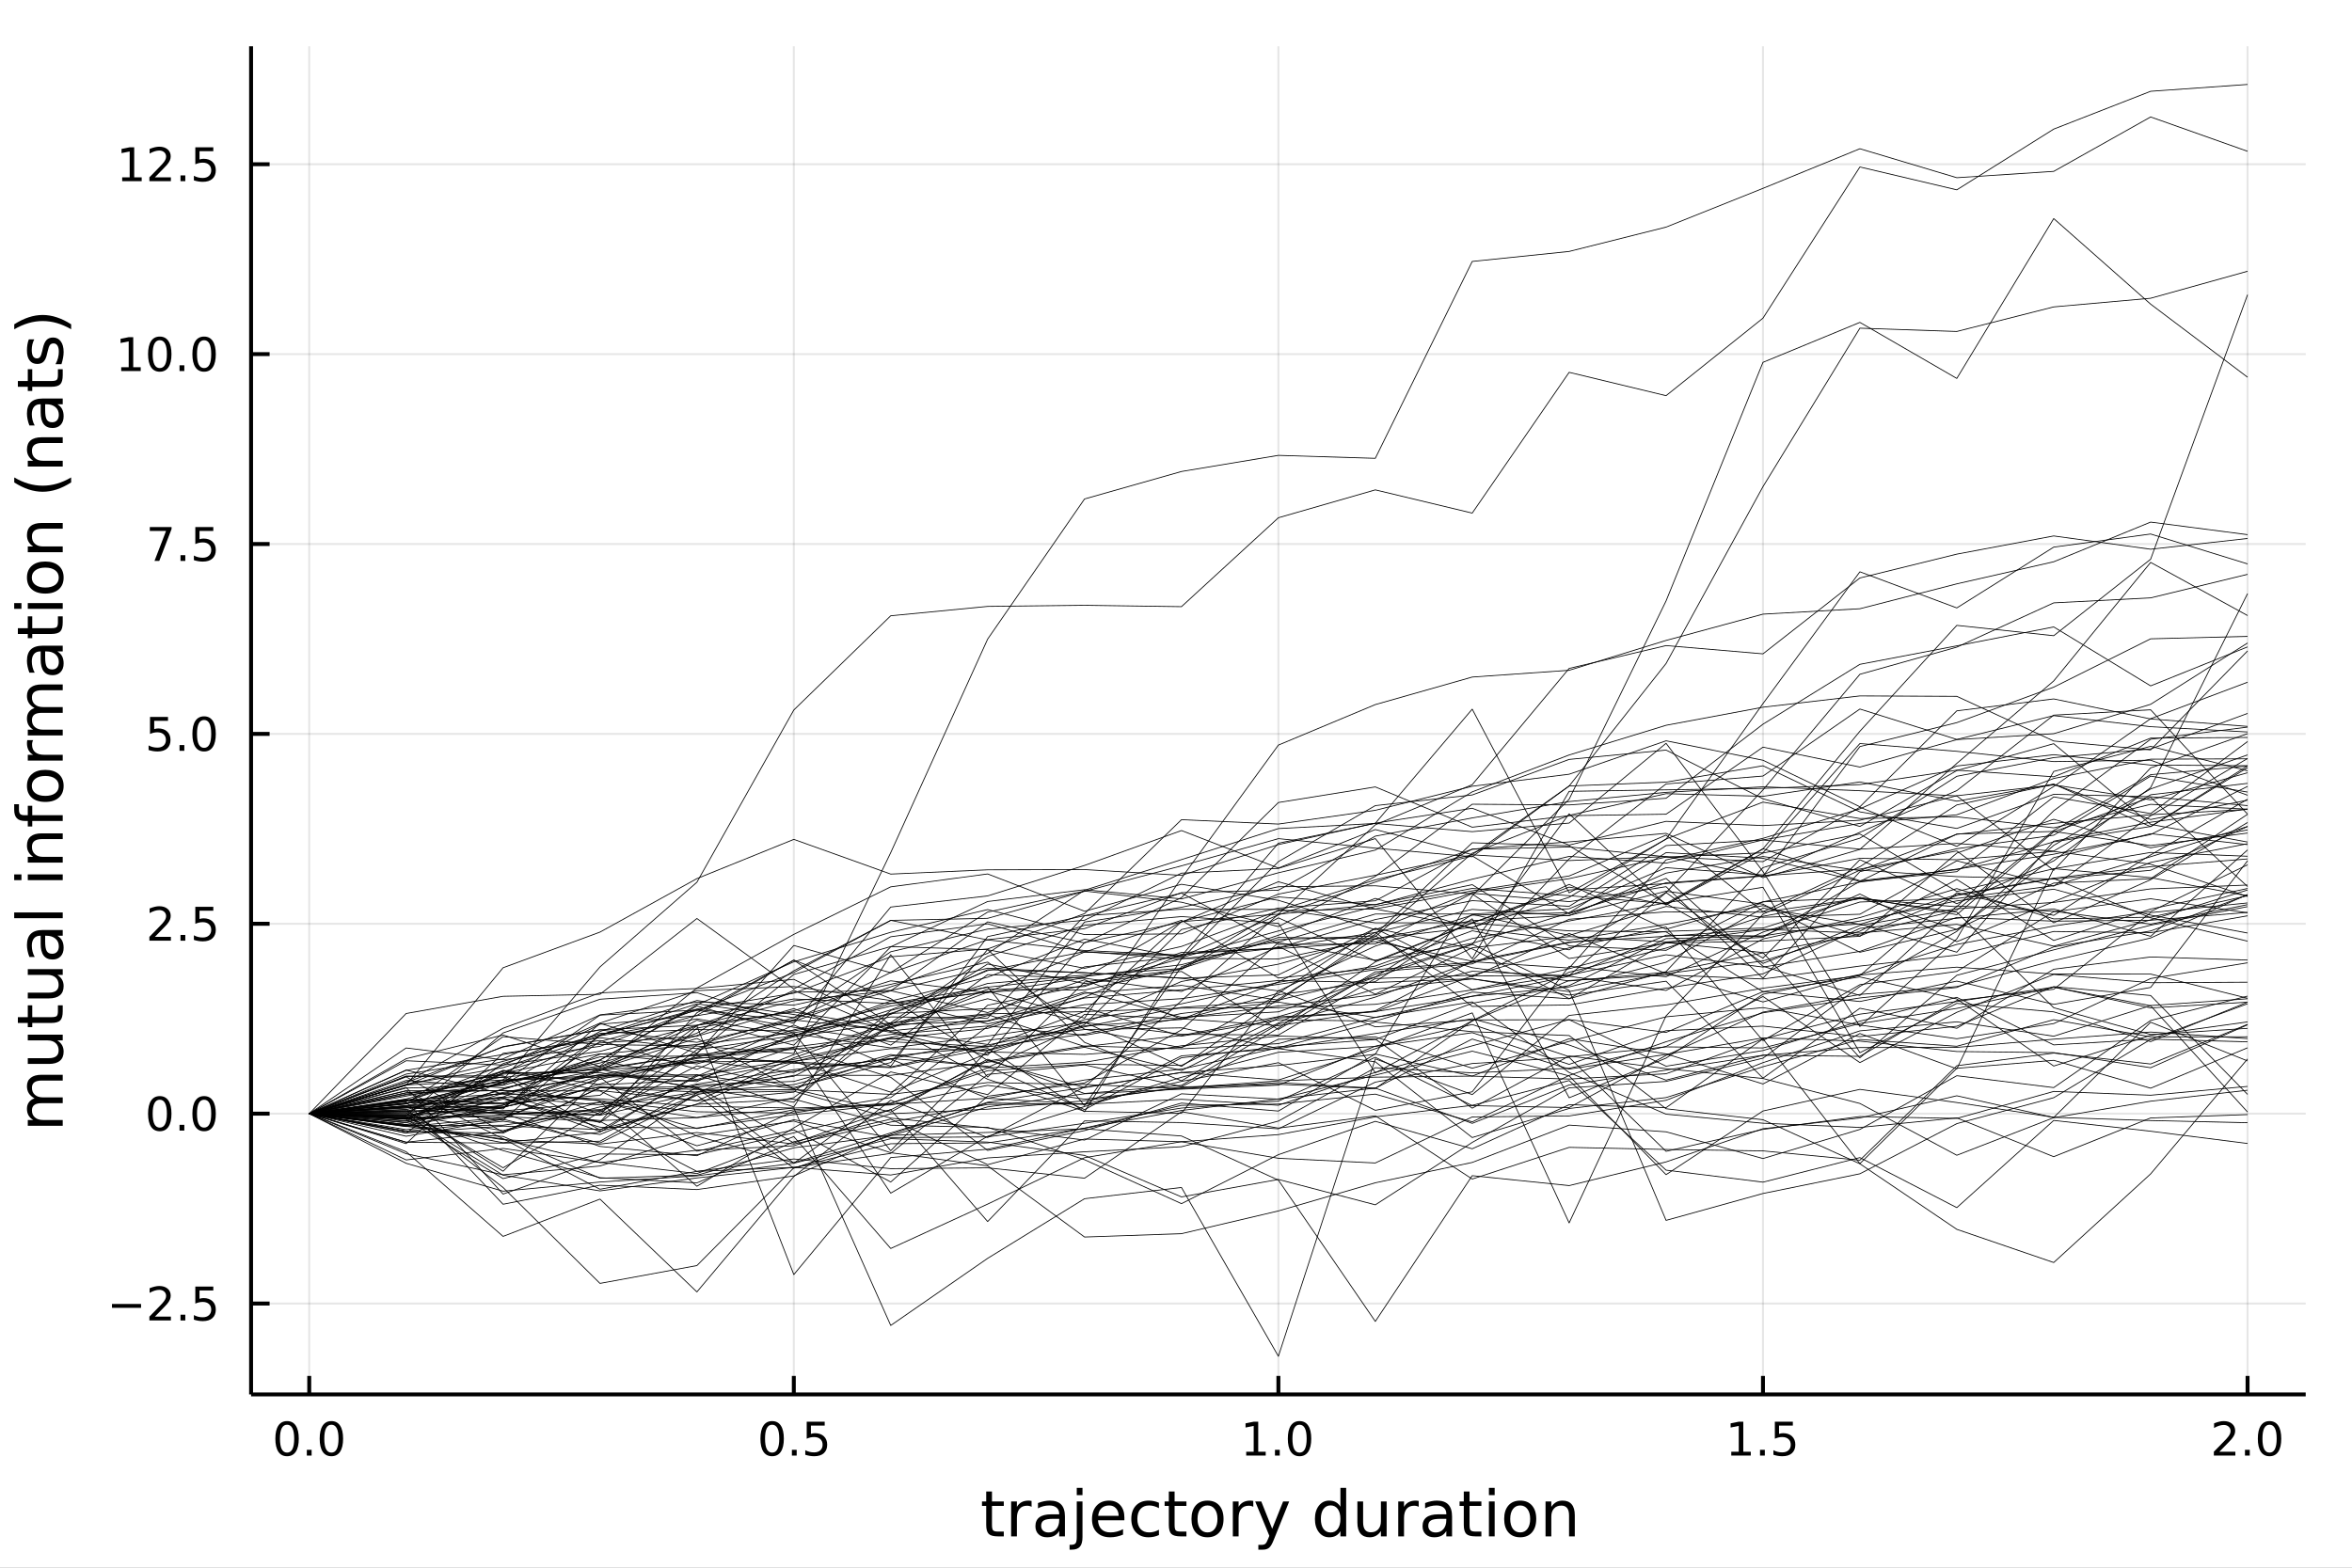 <?xml version="1.0" encoding="utf-8"?>
<svg xmlns="http://www.w3.org/2000/svg" xmlns:xlink="http://www.w3.org/1999/xlink" width="600" height="400" viewBox="0 0 2400 1600">
<rect x="0" y="0" width="2400" height="1600" fill="#808080" stroke="none"/>
<defs>
  <clipPath id="clip200">
    <rect x="0" y="0" width="2400" height="1600"/>
  </clipPath>
</defs>
<path clip-path="url(#clip200)" d="
M0 1600 L2400 1600 L2400 0 L0 0  Z
  " fill="#ffffff" fill-rule="evenodd" fill-opacity="1"/>
<defs>
  <clipPath id="clip201">
    <rect x="480" y="0" width="1681" height="1600"/>
  </clipPath>
</defs>
<path clip-path="url(#clip200)" d="
M256.209 1423.18 L2352.76 1423.18 L2352.76 47.244 L256.209 47.244  Z
  " fill="#ffffff" fill-rule="evenodd" fill-opacity="1"/>
<defs>
  <clipPath id="clip202">
    <rect x="256" y="47" width="2098" height="1377"/>
  </clipPath>
</defs>
<polyline clip-path="url(#clip202)" style="stroke:#000000; stroke-linecap:butt; stroke-linejoin:round; stroke-width:2; stroke-opacity:0.1; fill:none" points="
  315.545,1423.18 315.545,47.244 
  "/>
<polyline clip-path="url(#clip202)" style="stroke:#000000; stroke-linecap:butt; stroke-linejoin:round; stroke-width:2; stroke-opacity:0.1; fill:none" points="
  810.014,1423.18 810.014,47.244 
  "/>
<polyline clip-path="url(#clip202)" style="stroke:#000000; stroke-linecap:butt; stroke-linejoin:round; stroke-width:2; stroke-opacity:0.1; fill:none" points="
  1304.48,1423.18 1304.48,47.244 
  "/>
<polyline clip-path="url(#clip202)" style="stroke:#000000; stroke-linecap:butt; stroke-linejoin:round; stroke-width:2; stroke-opacity:0.1; fill:none" points="
  1798.95,1423.18 1798.95,47.244 
  "/>
<polyline clip-path="url(#clip202)" style="stroke:#000000; stroke-linecap:butt; stroke-linejoin:round; stroke-width:2; stroke-opacity:0.1; fill:none" points="
  2293.42,1423.18 2293.42,47.244 
  "/>
<polyline clip-path="url(#clip200)" style="stroke:#000000; stroke-linecap:butt; stroke-linejoin:round; stroke-width:4; stroke-opacity:1; fill:none" points="
  256.209,1423.18 2352.76,1423.18 
  "/>
<polyline clip-path="url(#clip200)" style="stroke:#000000; stroke-linecap:butt; stroke-linejoin:round; stroke-width:4; stroke-opacity:1; fill:none" points="
  315.545,1423.18 315.545,1404.28 
  "/>
<polyline clip-path="url(#clip200)" style="stroke:#000000; stroke-linecap:butt; stroke-linejoin:round; stroke-width:4; stroke-opacity:1; fill:none" points="
  810.014,1423.18 810.014,1404.28 
  "/>
<polyline clip-path="url(#clip200)" style="stroke:#000000; stroke-linecap:butt; stroke-linejoin:round; stroke-width:4; stroke-opacity:1; fill:none" points="
  1304.48,1423.18 1304.48,1404.28 
  "/>
<polyline clip-path="url(#clip200)" style="stroke:#000000; stroke-linecap:butt; stroke-linejoin:round; stroke-width:4; stroke-opacity:1; fill:none" points="
  1798.95,1423.18 1798.95,1404.28 
  "/>
<polyline clip-path="url(#clip200)" style="stroke:#000000; stroke-linecap:butt; stroke-linejoin:round; stroke-width:4; stroke-opacity:1; fill:none" points="
  2293.42,1423.18 2293.42,1404.28 
  "/>
<path clip-path="url(#clip200)" d="M292.929 1454.1 Q289.318 1454.1 287.49 1457.66 Q285.684 1461.2 285.684 1468.33 Q285.684 1475.44 287.49 1479.01 Q289.318 1482.55 292.929 1482.55 Q296.564 1482.55 298.369 1479.01 Q300.198 1475.44 300.198 1468.33 Q300.198 1461.2 298.369 1457.66 Q296.564 1454.1 292.929 1454.1 M292.929 1450.39 Q298.739 1450.39 301.795 1455 Q304.874 1459.58 304.874 1468.33 Q304.874 1477.06 301.795 1481.67 Q298.739 1486.25 292.929 1486.25 Q287.119 1486.25 284.04 1481.67 Q280.985 1477.06 280.985 1468.33 Q280.985 1459.58 284.04 1455 Q287.119 1450.39 292.929 1450.39 Z" fill="#000000" fill-rule="evenodd" fill-opacity="1" /><path clip-path="url(#clip200)" d="M313.091 1479.7 L317.975 1479.7 L317.975 1485.58 L313.091 1485.58 L313.091 1479.7 Z" fill="#000000" fill-rule="evenodd" fill-opacity="1" /><path clip-path="url(#clip200)" d="M338.161 1454.1 Q334.549 1454.1 332.721 1457.66 Q330.915 1461.2 330.915 1468.33 Q330.915 1475.44 332.721 1479.01 Q334.549 1482.55 338.161 1482.55 Q341.795 1482.55 343.6 1479.01 Q345.429 1475.44 345.429 1468.33 Q345.429 1461.2 343.6 1457.66 Q341.795 1454.1 338.161 1454.1 M338.161 1450.39 Q343.971 1450.39 347.026 1455 Q350.105 1459.58 350.105 1468.33 Q350.105 1477.06 347.026 1481.67 Q343.971 1486.25 338.161 1486.25 Q332.35 1486.25 329.272 1481.67 Q326.216 1477.06 326.216 1468.33 Q326.216 1459.58 329.272 1455 Q332.35 1450.39 338.161 1450.39 Z" fill="#000000" fill-rule="evenodd" fill-opacity="1" /><path clip-path="url(#clip200)" d="M787.896 1454.1 Q784.285 1454.1 782.456 1457.66 Q780.65 1461.2 780.65 1468.33 Q780.65 1475.44 782.456 1479.01 Q784.285 1482.55 787.896 1482.55 Q791.53 1482.55 793.335 1479.01 Q795.164 1475.44 795.164 1468.33 Q795.164 1461.2 793.335 1457.66 Q791.53 1454.1 787.896 1454.1 M787.896 1450.39 Q793.706 1450.39 796.761 1455 Q799.84 1459.58 799.84 1468.33 Q799.84 1477.06 796.761 1481.67 Q793.706 1486.25 787.896 1486.25 Q782.086 1486.25 779.007 1481.67 Q775.951 1477.06 775.951 1468.33 Q775.951 1459.58 779.007 1455 Q782.086 1450.39 787.896 1450.39 Z" fill="#000000" fill-rule="evenodd" fill-opacity="1" /><path clip-path="url(#clip200)" d="M808.058 1479.7 L812.942 1479.7 L812.942 1485.58 L808.058 1485.58 L808.058 1479.7 Z" fill="#000000" fill-rule="evenodd" fill-opacity="1" /><path clip-path="url(#clip200)" d="M823.173 1451.02 L841.53 1451.02 L841.53 1454.96 L827.456 1454.96 L827.456 1463.43 Q828.474 1463.08 829.493 1462.92 Q830.511 1462.73 831.53 1462.73 Q837.317 1462.73 840.696 1465.9 Q844.076 1469.08 844.076 1474.49 Q844.076 1480.07 840.604 1483.17 Q837.132 1486.25 830.812 1486.25 Q828.636 1486.25 826.368 1485.88 Q824.122 1485.51 821.715 1484.77 L821.715 1480.07 Q823.798 1481.2 826.02 1481.76 Q828.243 1482.32 830.72 1482.32 Q834.724 1482.32 837.062 1480.21 Q839.4 1478.1 839.4 1474.49 Q839.4 1470.88 837.062 1468.77 Q834.724 1466.67 830.72 1466.67 Q828.845 1466.67 826.97 1467.08 Q825.118 1467.5 823.173 1468.38 L823.173 1451.02 Z" fill="#000000" fill-rule="evenodd" fill-opacity="1" /><path clip-path="url(#clip200)" d="M1271.64 1481.64 L1279.27 1481.64 L1279.27 1455.28 L1270.96 1456.95 L1270.96 1452.69 L1279.23 1451.02 L1283.9 1451.02 L1283.9 1481.64 L1291.54 1481.64 L1291.54 1485.58 L1271.64 1485.58 L1271.64 1481.64 Z" fill="#000000" fill-rule="evenodd" fill-opacity="1" /><path clip-path="url(#clip200)" d="M1300.99 1479.7 L1305.87 1479.7 L1305.87 1485.58 L1300.99 1485.58 L1300.99 1479.7 Z" fill="#000000" fill-rule="evenodd" fill-opacity="1" /><path clip-path="url(#clip200)" d="M1326.06 1454.1 Q1322.45 1454.1 1320.62 1457.66 Q1318.81 1461.2 1318.81 1468.33 Q1318.81 1475.44 1320.62 1479.01 Q1322.45 1482.55 1326.06 1482.55 Q1329.69 1482.55 1331.5 1479.01 Q1333.32 1475.44 1333.32 1468.33 Q1333.32 1461.2 1331.5 1457.66 Q1329.69 1454.1 1326.06 1454.1 M1326.06 1450.39 Q1331.87 1450.39 1334.92 1455 Q1338 1459.58 1338 1468.33 Q1338 1477.06 1334.92 1481.67 Q1331.87 1486.25 1326.06 1486.25 Q1320.25 1486.25 1317.17 1481.67 Q1314.11 1477.06 1314.11 1468.33 Q1314.11 1459.58 1317.17 1455 Q1320.25 1450.39 1326.06 1450.39 Z" fill="#000000" fill-rule="evenodd" fill-opacity="1" /><path clip-path="url(#clip200)" d="M1766.6 1481.64 L1774.24 1481.64 L1774.24 1455.28 L1765.93 1456.95 L1765.93 1452.69 L1774.19 1451.02 L1778.87 1451.02 L1778.87 1481.64 L1786.51 1481.64 L1786.51 1485.58 L1766.6 1485.58 L1766.6 1481.64 Z" fill="#000000" fill-rule="evenodd" fill-opacity="1" /><path clip-path="url(#clip200)" d="M1795.95 1479.7 L1800.84 1479.7 L1800.84 1485.58 L1795.95 1485.58 L1795.95 1479.7 Z" fill="#000000" fill-rule="evenodd" fill-opacity="1" /><path clip-path="url(#clip200)" d="M1811.07 1451.02 L1829.43 1451.02 L1829.43 1454.96 L1815.35 1454.96 L1815.35 1463.43 Q1816.37 1463.08 1817.39 1462.92 Q1818.41 1462.73 1819.43 1462.73 Q1825.21 1462.73 1828.59 1465.9 Q1831.97 1469.08 1831.97 1474.49 Q1831.97 1480.07 1828.5 1483.17 Q1825.03 1486.25 1818.71 1486.25 Q1816.53 1486.25 1814.26 1485.88 Q1812.02 1485.51 1809.61 1484.77 L1809.61 1480.07 Q1811.69 1481.2 1813.92 1481.76 Q1816.14 1482.32 1818.62 1482.32 Q1822.62 1482.32 1824.96 1480.21 Q1827.3 1478.1 1827.3 1474.49 Q1827.3 1470.88 1824.96 1468.77 Q1822.62 1466.67 1818.62 1466.67 Q1816.74 1466.67 1814.87 1467.08 Q1813.01 1467.5 1811.07 1468.38 L1811.07 1451.02 Z" fill="#000000" fill-rule="evenodd" fill-opacity="1" /><path clip-path="url(#clip200)" d="M2264.66 1481.64 L2280.98 1481.64 L2280.98 1485.58 L2259.03 1485.58 L2259.03 1481.64 Q2261.7 1478.89 2266.28 1474.26 Q2270.89 1469.61 2272.07 1468.27 Q2274.31 1465.74 2275.19 1464.01 Q2276.09 1462.25 2276.09 1460.56 Q2276.09 1457.8 2274.15 1456.07 Q2272.23 1454.33 2269.13 1454.33 Q2266.93 1454.33 2264.47 1455.09 Q2262.04 1455.86 2259.26 1457.41 L2259.26 1452.69 Q2262.09 1451.55 2264.54 1450.97 Q2267 1450.39 2269.03 1450.39 Q2274.4 1450.39 2277.6 1453.08 Q2280.79 1455.77 2280.79 1460.26 Q2280.79 1462.39 2279.98 1464.31 Q2279.2 1466.2 2277.09 1468.8 Q2276.51 1469.47 2273.41 1472.69 Q2270.31 1475.88 2264.66 1481.64 Z" fill="#000000" fill-rule="evenodd" fill-opacity="1" /><path clip-path="url(#clip200)" d="M2290.79 1479.7 L2295.68 1479.7 L2295.68 1485.58 L2290.79 1485.58 L2290.79 1479.7 Z" fill="#000000" fill-rule="evenodd" fill-opacity="1" /><path clip-path="url(#clip200)" d="M2315.86 1454.1 Q2312.25 1454.1 2310.42 1457.66 Q2308.62 1461.2 2308.62 1468.33 Q2308.62 1475.44 2310.42 1479.01 Q2312.25 1482.55 2315.86 1482.55 Q2319.5 1482.55 2321.3 1479.01 Q2323.13 1475.44 2323.13 1468.33 Q2323.13 1461.2 2321.3 1457.66 Q2319.5 1454.1 2315.86 1454.1 M2315.86 1450.39 Q2321.67 1450.39 2324.73 1455 Q2327.81 1459.58 2327.81 1468.33 Q2327.81 1477.06 2324.73 1481.67 Q2321.67 1486.25 2315.86 1486.25 Q2310.05 1486.25 2306.97 1481.67 Q2303.92 1477.06 2303.92 1468.33 Q2303.92 1459.58 2306.97 1455 Q2310.05 1450.39 2315.86 1450.39 Z" fill="#000000" fill-rule="evenodd" fill-opacity="1" /><path clip-path="url(#clip200)" d="M1012.22 1522.27 L1012.22 1532.4 L1024.28 1532.4 L1024.28 1536.95 L1012.22 1536.95 L1012.22 1556.3 Q1012.22 1560.66 1013.39 1561.9 Q1014.6 1563.14 1018.26 1563.14 L1024.28 1563.14 L1024.28 1568.04 L1018.26 1568.04 Q1011.48 1568.04 1008.91 1565.53 Q1006.33 1562.98 1006.33 1556.3 L1006.33 1536.95 L1002.03 1536.95 L1002.03 1532.4 L1006.33 1532.4 L1006.33 1522.27 L1012.22 1522.27 Z" fill="#000000" fill-rule="evenodd" fill-opacity="1" /><path clip-path="url(#clip200)" d="M1052.64 1537.87 Q1051.65 1537.3 1050.47 1537.04 Q1049.33 1536.76 1047.93 1536.76 Q1042.96 1536.76 1040.29 1540 Q1037.65 1543.22 1037.65 1549.27 L1037.65 1568.04 L1031.76 1568.04 L1031.76 1532.4 L1037.65 1532.4 L1037.65 1537.93 Q1039.49 1534.69 1042.45 1533.13 Q1045.41 1531.54 1049.65 1531.54 Q1050.25 1531.54 1050.98 1531.63 Q1051.72 1531.7 1052.61 1531.85 L1052.64 1537.87 Z" fill="#000000" fill-rule="evenodd" fill-opacity="1" /><path clip-path="url(#clip200)" d="M1074.98 1550.12 Q1067.88 1550.12 1065.15 1551.75 Q1062.41 1553.37 1062.41 1557.29 Q1062.41 1560.4 1064.45 1562.25 Q1066.52 1564.07 1070.05 1564.07 Q1074.92 1564.07 1077.85 1560.63 Q1080.81 1557.16 1080.81 1551.43 L1080.81 1550.12 L1074.98 1550.12 M1086.66 1547.71 L1086.66 1568.04 L1080.81 1568.04 L1080.81 1562.63 Q1078.8 1565.88 1075.81 1567.44 Q1072.82 1568.97 1068.49 1568.97 Q1063.02 1568.97 1059.77 1565.91 Q1056.55 1562.82 1056.55 1557.67 Q1056.55 1551.65 1060.56 1548.6 Q1064.61 1545.54 1072.6 1545.54 L1080.81 1545.54 L1080.81 1544.97 Q1080.81 1540.93 1078.13 1538.73 Q1075.49 1536.5 1070.69 1536.5 Q1067.63 1536.5 1064.73 1537.23 Q1061.84 1537.97 1059.16 1539.43 L1059.16 1534.02 Q1062.38 1532.78 1065.4 1532.17 Q1068.43 1531.54 1071.29 1531.54 Q1079.02 1531.54 1082.84 1535.55 Q1086.66 1539.56 1086.66 1547.71 Z" fill="#000000" fill-rule="evenodd" fill-opacity="1" /><path clip-path="url(#clip200)" d="M1098.73 1532.4 L1104.58 1532.4 L1104.58 1568.68 Q1104.58 1575.49 1101.97 1578.55 Q1099.4 1581.6 1093.63 1581.6 L1091.41 1581.6 L1091.41 1576.64 L1092.97 1576.64 Q1096.31 1576.64 1097.52 1575.08 Q1098.73 1573.55 1098.73 1568.68 L1098.73 1532.4 M1098.73 1518.52 L1104.58 1518.52 L1104.58 1525.93 L1098.73 1525.93 L1098.73 1518.52 Z" fill="#000000" fill-rule="evenodd" fill-opacity="1" /><path clip-path="url(#clip200)" d="M1147.33 1548.76 L1147.33 1551.62 L1120.4 1551.62 Q1120.78 1557.67 1124.03 1560.85 Q1127.31 1564 1133.13 1564 Q1136.51 1564 1139.66 1563.17 Q1142.84 1562.35 1145.96 1560.69 L1145.96 1566.23 Q1142.81 1567.57 1139.5 1568.27 Q1136.19 1568.97 1132.78 1568.97 Q1124.25 1568.97 1119.26 1564 Q1114.29 1559.04 1114.29 1550.57 Q1114.29 1541.82 1119 1536.69 Q1123.74 1531.54 1131.76 1531.54 Q1138.96 1531.54 1143.13 1536.18 Q1147.33 1540.8 1147.33 1548.76 M1141.47 1547.04 Q1141.41 1542.23 1138.77 1539.37 Q1136.16 1536.5 1131.83 1536.5 Q1126.93 1536.5 1123.97 1539.27 Q1121.04 1542.04 1120.59 1547.07 L1141.47 1547.04 Z" fill="#000000" fill-rule="evenodd" fill-opacity="1" /><path clip-path="url(#clip200)" d="M1182.59 1533.76 L1182.59 1539.24 Q1180.11 1537.87 1177.6 1537.2 Q1175.12 1536.5 1172.57 1536.5 Q1166.87 1536.5 1163.72 1540.13 Q1160.57 1543.73 1160.57 1550.25 Q1160.57 1556.78 1163.72 1560.4 Q1166.87 1564 1172.57 1564 Q1175.12 1564 1177.6 1563.33 Q1180.11 1562.63 1182.59 1561.26 L1182.59 1566.68 Q1180.14 1567.82 1177.5 1568.39 Q1174.89 1568.97 1171.93 1568.97 Q1163.88 1568.97 1159.14 1563.91 Q1154.39 1558.85 1154.39 1550.25 Q1154.39 1541.53 1159.17 1536.53 Q1163.98 1531.54 1172.31 1531.54 Q1175.02 1531.54 1177.6 1532.11 Q1180.18 1532.65 1182.59 1533.76 Z" fill="#000000" fill-rule="evenodd" fill-opacity="1" /><path clip-path="url(#clip200)" d="M1198.57 1522.27 L1198.57 1532.4 L1210.64 1532.4 L1210.64 1536.95 L1198.57 1536.95 L1198.57 1556.3 Q1198.57 1560.66 1199.75 1561.9 Q1200.96 1563.14 1204.62 1563.14 L1210.64 1563.14 L1210.64 1568.04 L1204.62 1568.04 Q1197.84 1568.04 1195.26 1565.53 Q1192.68 1562.98 1192.68 1556.3 L1192.68 1536.95 L1188.39 1536.95 L1188.39 1532.4 L1192.68 1532.4 L1192.68 1522.27 L1198.57 1522.27 Z" fill="#000000" fill-rule="evenodd" fill-opacity="1" /><path clip-path="url(#clip200)" d="M1232.15 1536.5 Q1227.44 1536.5 1224.7 1540.19 Q1221.97 1543.85 1221.97 1550.25 Q1221.97 1556.65 1224.67 1560.34 Q1227.41 1564 1232.15 1564 Q1236.83 1564 1239.57 1560.31 Q1242.31 1556.62 1242.31 1550.25 Q1242.31 1543.92 1239.57 1540.23 Q1236.83 1536.5 1232.15 1536.5 M1232.15 1531.54 Q1239.79 1531.54 1244.15 1536.5 Q1248.51 1541.47 1248.51 1550.25 Q1248.51 1559 1244.15 1564 Q1239.79 1568.97 1232.15 1568.97 Q1224.48 1568.97 1220.12 1564 Q1215.79 1559 1215.79 1550.25 Q1215.79 1541.47 1220.12 1536.5 Q1224.48 1531.54 1232.15 1531.54 Z" fill="#000000" fill-rule="evenodd" fill-opacity="1" /><path clip-path="url(#clip200)" d="M1278.88 1537.87 Q1277.89 1537.3 1276.71 1537.04 Q1275.57 1536.76 1274.17 1536.76 Q1269.2 1536.76 1266.53 1540 Q1263.88 1543.22 1263.88 1549.27 L1263.88 1568.04 L1258 1568.04 L1258 1532.4 L1263.88 1532.4 L1263.88 1537.93 Q1265.73 1534.69 1268.69 1533.13 Q1271.65 1531.54 1275.88 1531.54 Q1276.49 1531.54 1277.22 1531.63 Q1277.95 1531.7 1278.84 1531.85 L1278.88 1537.87 Z" fill="#000000" fill-rule="evenodd" fill-opacity="1" /><path clip-path="url(#clip200)" d="M1299.85 1571.35 Q1297.37 1577.72 1295.01 1579.66 Q1292.66 1581.6 1288.71 1581.6 L1284.03 1581.6 L1284.03 1576.7 L1287.47 1576.7 Q1289.89 1576.7 1291.23 1575.56 Q1292.56 1574.41 1294.19 1570.14 L1295.24 1567.47 L1280.82 1532.4 L1287.02 1532.4 L1298.16 1560.28 L1309.3 1532.4 L1315.51 1532.4 L1299.85 1571.35 Z" fill="#000000" fill-rule="evenodd" fill-opacity="1" /><path clip-path="url(#clip200)" d="M1367.77 1537.81 L1367.77 1518.52 L1373.63 1518.52 L1373.63 1568.04 L1367.77 1568.04 L1367.77 1562.7 Q1365.93 1565.88 1363.09 1567.44 Q1360.29 1568.97 1356.35 1568.97 Q1349.89 1568.97 1345.81 1563.81 Q1341.77 1558.65 1341.77 1550.25 Q1341.77 1541.85 1345.81 1536.69 Q1349.89 1531.54 1356.35 1531.54 Q1360.29 1531.54 1363.09 1533.1 Q1365.93 1534.62 1367.77 1537.81 M1347.82 1550.25 Q1347.82 1556.71 1350.46 1560.4 Q1353.13 1564.07 1357.78 1564.07 Q1362.43 1564.07 1365.1 1560.4 Q1367.77 1556.71 1367.77 1550.25 Q1367.77 1543.79 1365.1 1540.13 Q1362.43 1536.44 1357.78 1536.44 Q1353.13 1536.44 1350.46 1540.13 Q1347.82 1543.79 1347.82 1550.25 Z" fill="#000000" fill-rule="evenodd" fill-opacity="1" /><path clip-path="url(#clip200)" d="M1385.09 1553.98 L1385.09 1532.4 L1390.94 1532.4 L1390.94 1553.75 Q1390.94 1558.81 1392.92 1561.36 Q1394.89 1563.87 1398.84 1563.87 Q1403.58 1563.87 1406.32 1560.85 Q1409.09 1557.83 1409.09 1552.61 L1409.09 1532.4 L1414.94 1532.4 L1414.94 1568.04 L1409.09 1568.04 L1409.09 1562.57 Q1406.95 1565.82 1404.12 1567.41 Q1401.32 1568.97 1397.6 1568.97 Q1391.45 1568.97 1388.27 1565.15 Q1385.09 1561.33 1385.09 1553.98 M1399.82 1531.54 L1399.82 1531.54 Z" fill="#000000" fill-rule="evenodd" fill-opacity="1" /><path clip-path="url(#clip200)" d="M1447.66 1537.87 Q1446.68 1537.3 1445.5 1537.04 Q1444.35 1536.76 1442.95 1536.76 Q1437.99 1536.76 1435.31 1540 Q1432.67 1543.22 1432.67 1549.27 L1432.67 1568.04 L1426.78 1568.04 L1426.78 1532.4 L1432.67 1532.4 L1432.67 1537.93 Q1434.52 1534.69 1437.48 1533.13 Q1440.44 1531.54 1444.67 1531.54 Q1445.28 1531.54 1446.01 1531.63 Q1446.74 1531.7 1447.63 1531.85 L1447.66 1537.87 Z" fill="#000000" fill-rule="evenodd" fill-opacity="1" /><path clip-path="url(#clip200)" d="M1470.01 1550.12 Q1462.91 1550.12 1460.17 1551.75 Q1457.43 1553.37 1457.43 1557.29 Q1457.43 1560.4 1459.47 1562.25 Q1461.54 1564.07 1465.07 1564.07 Q1469.94 1564.07 1472.87 1560.63 Q1475.83 1557.16 1475.83 1551.43 L1475.83 1550.12 L1470.01 1550.12 M1481.69 1547.71 L1481.69 1568.04 L1475.83 1568.04 L1475.83 1562.63 Q1473.83 1565.88 1470.83 1567.44 Q1467.84 1568.97 1463.51 1568.97 Q1458.04 1568.97 1454.79 1565.91 Q1451.58 1562.82 1451.58 1557.67 Q1451.58 1551.65 1455.59 1548.6 Q1459.63 1545.54 1467.62 1545.54 L1475.83 1545.54 L1475.83 1544.97 Q1475.83 1540.93 1473.16 1538.73 Q1470.52 1536.5 1465.71 1536.5 Q1462.65 1536.5 1459.76 1537.23 Q1456.86 1537.97 1454.19 1539.43 L1454.19 1534.02 Q1457.4 1532.78 1460.43 1532.17 Q1463.45 1531.54 1466.31 1531.54 Q1474.05 1531.54 1477.87 1535.55 Q1481.69 1539.56 1481.69 1547.71 Z" fill="#000000" fill-rule="evenodd" fill-opacity="1" /><path clip-path="url(#clip200)" d="M1499.54 1522.27 L1499.54 1532.4 L1511.61 1532.4 L1511.61 1536.95 L1499.54 1536.95 L1499.54 1556.3 Q1499.54 1560.66 1500.72 1561.9 Q1501.93 1563.14 1505.59 1563.14 L1511.61 1563.14 L1511.61 1568.04 L1505.59 1568.04 Q1498.81 1568.04 1496.23 1565.53 Q1493.66 1562.98 1493.66 1556.3 L1493.66 1536.95 L1489.36 1536.95 L1489.36 1532.4 L1493.66 1532.4 L1493.66 1522.27 L1499.54 1522.27 Z" fill="#000000" fill-rule="evenodd" fill-opacity="1" /><path clip-path="url(#clip200)" d="M1519.31 1532.4 L1525.17 1532.4 L1525.17 1568.04 L1519.31 1568.04 L1519.31 1532.4 M1519.31 1518.52 L1525.17 1518.52 L1525.17 1525.93 L1519.31 1525.93 L1519.31 1518.52 Z" fill="#000000" fill-rule="evenodd" fill-opacity="1" /><path clip-path="url(#clip200)" d="M1551.23 1536.5 Q1546.52 1536.5 1543.79 1540.19 Q1541.05 1543.85 1541.05 1550.25 Q1541.05 1556.65 1543.75 1560.34 Q1546.49 1564 1551.23 1564 Q1555.91 1564 1558.65 1560.31 Q1561.39 1556.62 1561.39 1550.25 Q1561.39 1543.92 1558.65 1540.23 Q1555.91 1536.5 1551.23 1536.5 M1551.23 1531.54 Q1558.87 1531.54 1563.23 1536.5 Q1567.59 1541.47 1567.59 1550.25 Q1567.59 1559 1563.23 1564 Q1558.87 1568.97 1551.23 1568.97 Q1543.56 1568.97 1539.2 1564 Q1534.87 1559 1534.87 1550.25 Q1534.87 1541.47 1539.2 1536.5 Q1543.56 1531.54 1551.23 1531.54 Z" fill="#000000" fill-rule="evenodd" fill-opacity="1" /><path clip-path="url(#clip200)" d="M1606.93 1546.53 L1606.93 1568.04 L1601.08 1568.04 L1601.08 1546.72 Q1601.08 1541.66 1599.1 1539.14 Q1597.13 1536.63 1593.18 1536.63 Q1588.44 1536.63 1585.7 1539.65 Q1582.97 1542.68 1582.97 1547.9 L1582.97 1568.04 L1577.08 1568.04 L1577.08 1532.4 L1582.97 1532.4 L1582.97 1537.93 Q1585.07 1534.72 1587.9 1533.13 Q1590.76 1531.54 1594.49 1531.54 Q1600.63 1531.54 1603.78 1535.36 Q1606.93 1539.14 1606.93 1546.53 Z" fill="#000000" fill-rule="evenodd" fill-opacity="1" /><polyline clip-path="url(#clip202)" style="stroke:#000000; stroke-linecap:butt; stroke-linejoin:round; stroke-width:2; stroke-opacity:0.1; fill:none" points="
  256.209,1330.4 2352.76,1330.4 
  "/>
<polyline clip-path="url(#clip202)" style="stroke:#000000; stroke-linecap:butt; stroke-linejoin:round; stroke-width:2; stroke-opacity:0.1; fill:none" points="
  256.209,1136.61 2352.76,1136.61 
  "/>
<polyline clip-path="url(#clip202)" style="stroke:#000000; stroke-linecap:butt; stroke-linejoin:round; stroke-width:2; stroke-opacity:0.1; fill:none" points="
  256.209,942.809 2352.76,942.809 
  "/>
<polyline clip-path="url(#clip202)" style="stroke:#000000; stroke-linecap:butt; stroke-linejoin:round; stroke-width:2; stroke-opacity:0.1; fill:none" points="
  256.209,749.013 2352.76,749.013 
  "/>
<polyline clip-path="url(#clip202)" style="stroke:#000000; stroke-linecap:butt; stroke-linejoin:round; stroke-width:2; stroke-opacity:0.1; fill:none" points="
  256.209,555.216 2352.76,555.216 
  "/>
<polyline clip-path="url(#clip202)" style="stroke:#000000; stroke-linecap:butt; stroke-linejoin:round; stroke-width:2; stroke-opacity:0.1; fill:none" points="
  256.209,361.42 2352.76,361.42 
  "/>
<polyline clip-path="url(#clip202)" style="stroke:#000000; stroke-linecap:butt; stroke-linejoin:round; stroke-width:2; stroke-opacity:0.1; fill:none" points="
  256.209,167.624 2352.76,167.624 
  "/>
<polyline clip-path="url(#clip200)" style="stroke:#000000; stroke-linecap:butt; stroke-linejoin:round; stroke-width:4; stroke-opacity:1; fill:none" points="
  256.209,1423.18 256.209,47.244 
  "/>
<polyline clip-path="url(#clip200)" style="stroke:#000000; stroke-linecap:butt; stroke-linejoin:round; stroke-width:4; stroke-opacity:1; fill:none" points="
  256.209,1330.4 275.106,1330.4 
  "/>
<polyline clip-path="url(#clip200)" style="stroke:#000000; stroke-linecap:butt; stroke-linejoin:round; stroke-width:4; stroke-opacity:1; fill:none" points="
  256.209,1136.61 275.106,1136.61 
  "/>
<polyline clip-path="url(#clip200)" style="stroke:#000000; stroke-linecap:butt; stroke-linejoin:round; stroke-width:4; stroke-opacity:1; fill:none" points="
  256.209,942.809 275.106,942.809 
  "/>
<polyline clip-path="url(#clip200)" style="stroke:#000000; stroke-linecap:butt; stroke-linejoin:round; stroke-width:4; stroke-opacity:1; fill:none" points="
  256.209,749.013 275.106,749.013 
  "/>
<polyline clip-path="url(#clip200)" style="stroke:#000000; stroke-linecap:butt; stroke-linejoin:round; stroke-width:4; stroke-opacity:1; fill:none" points="
  256.209,555.216 275.106,555.216 
  "/>
<polyline clip-path="url(#clip200)" style="stroke:#000000; stroke-linecap:butt; stroke-linejoin:round; stroke-width:4; stroke-opacity:1; fill:none" points="
  256.209,361.42 275.106,361.42 
  "/>
<polyline clip-path="url(#clip200)" style="stroke:#000000; stroke-linecap:butt; stroke-linejoin:round; stroke-width:4; stroke-opacity:1; fill:none" points="
  256.209,167.624 275.106,167.624 
  "/>
<path clip-path="url(#clip200)" d="M114.26 1330.85 L143.936 1330.85 L143.936 1334.79 L114.26 1334.79 L114.26 1330.85 Z" fill="#000000" fill-rule="evenodd" fill-opacity="1" /><path clip-path="url(#clip200)" d="M158.056 1343.75 L174.376 1343.75 L174.376 1347.68 L152.431 1347.68 L152.431 1343.75 Q155.093 1340.99 159.677 1336.36 Q164.283 1331.71 165.464 1330.37 Q167.709 1327.84 168.589 1326.11 Q169.491 1324.35 169.491 1322.66 Q169.491 1319.9 167.547 1318.17 Q165.626 1316.43 162.524 1316.43 Q160.325 1316.43 157.871 1317.2 Q155.44 1317.96 152.663 1319.51 L152.663 1314.79 Q155.487 1313.65 157.94 1313.08 Q160.394 1312.5 162.431 1312.5 Q167.802 1312.5 170.996 1315.18 Q174.19 1317.87 174.19 1322.36 Q174.19 1324.49 173.38 1326.41 Q172.593 1328.31 170.487 1330.9 Q169.908 1331.57 166.806 1334.79 Q163.704 1337.98 158.056 1343.75 Z" fill="#000000" fill-rule="evenodd" fill-opacity="1" /><path clip-path="url(#clip200)" d="M184.19 1341.8 L189.075 1341.8 L189.075 1347.68 L184.19 1347.68 L184.19 1341.8 Z" fill="#000000" fill-rule="evenodd" fill-opacity="1" /><path clip-path="url(#clip200)" d="M199.306 1313.12 L217.662 1313.12 L217.662 1317.06 L203.588 1317.06 L203.588 1325.53 Q204.607 1325.18 205.625 1325.02 Q206.644 1324.83 207.662 1324.83 Q213.449 1324.83 216.829 1328.01 Q220.209 1331.18 220.209 1336.59 Q220.209 1342.17 216.736 1345.27 Q213.264 1348.35 206.945 1348.35 Q204.769 1348.35 202.5 1347.98 Q200.255 1347.61 197.848 1346.87 L197.848 1342.17 Q199.931 1343.31 202.153 1343.86 Q204.375 1344.42 206.852 1344.42 Q210.857 1344.42 213.195 1342.31 Q215.533 1340.2 215.533 1336.59 Q215.533 1332.98 213.195 1330.88 Q210.857 1328.77 206.852 1328.77 Q204.977 1328.77 203.102 1329.19 Q201.25 1329.6 199.306 1330.48 L199.306 1313.12 Z" fill="#000000" fill-rule="evenodd" fill-opacity="1" /><path clip-path="url(#clip200)" d="M163.033 1122.4 Q159.422 1122.4 157.593 1125.97 Q155.788 1129.51 155.788 1136.64 Q155.788 1143.75 157.593 1147.31 Q159.422 1150.85 163.033 1150.85 Q166.667 1150.85 168.473 1147.31 Q170.302 1143.75 170.302 1136.64 Q170.302 1129.51 168.473 1125.97 Q166.667 1122.4 163.033 1122.4 M163.033 1118.7 Q168.843 1118.7 171.899 1123.31 Q174.977 1127.89 174.977 1136.64 Q174.977 1145.37 171.899 1149.97 Q168.843 1154.56 163.033 1154.56 Q157.223 1154.56 154.144 1149.97 Q151.089 1145.37 151.089 1136.64 Q151.089 1127.89 154.144 1123.31 Q157.223 1118.7 163.033 1118.7 Z" fill="#000000" fill-rule="evenodd" fill-opacity="1" /><path clip-path="url(#clip200)" d="M183.195 1148.01 L188.079 1148.01 L188.079 1153.89 L183.195 1153.89 L183.195 1148.01 Z" fill="#000000" fill-rule="evenodd" fill-opacity="1" /><path clip-path="url(#clip200)" d="M208.264 1122.4 Q204.653 1122.4 202.824 1125.97 Q201.019 1129.51 201.019 1136.64 Q201.019 1143.75 202.824 1147.31 Q204.653 1150.85 208.264 1150.85 Q211.899 1150.85 213.704 1147.31 Q215.533 1143.75 215.533 1136.64 Q215.533 1129.51 213.704 1125.97 Q211.899 1122.4 208.264 1122.4 M208.264 1118.7 Q214.074 1118.7 217.13 1123.31 Q220.209 1127.89 220.209 1136.64 Q220.209 1145.37 217.13 1149.97 Q214.074 1154.56 208.264 1154.56 Q202.454 1154.56 199.375 1149.97 Q196.32 1145.37 196.32 1136.64 Q196.32 1127.89 199.375 1123.31 Q202.454 1118.7 208.264 1118.7 Z" fill="#000000" fill-rule="evenodd" fill-opacity="1" /><path clip-path="url(#clip200)" d="M158.056 956.154 L174.376 956.154 L174.376 960.089 L152.431 960.089 L152.431 956.154 Q155.093 953.399 159.677 948.77 Q164.283 944.117 165.464 942.774 Q167.709 940.251 168.589 938.515 Q169.491 936.756 169.491 935.066 Q169.491 932.311 167.547 930.575 Q165.626 928.839 162.524 928.839 Q160.325 928.839 157.871 929.603 Q155.44 930.367 152.663 931.918 L152.663 927.196 Q155.487 926.061 157.94 925.483 Q160.394 924.904 162.431 924.904 Q167.802 924.904 170.996 927.589 Q174.19 930.274 174.19 934.765 Q174.19 936.895 173.38 938.816 Q172.593 940.714 170.487 943.307 Q169.908 943.978 166.806 947.195 Q163.704 950.39 158.056 956.154 Z" fill="#000000" fill-rule="evenodd" fill-opacity="1" /><path clip-path="url(#clip200)" d="M184.19 954.209 L189.075 954.209 L189.075 960.089 L184.19 960.089 L184.19 954.209 Z" fill="#000000" fill-rule="evenodd" fill-opacity="1" /><path clip-path="url(#clip200)" d="M199.306 925.529 L217.662 925.529 L217.662 929.464 L203.588 929.464 L203.588 937.936 Q204.607 937.589 205.625 937.427 Q206.644 937.242 207.662 937.242 Q213.449 937.242 216.829 940.413 Q220.209 943.584 220.209 949.001 Q220.209 954.58 216.736 957.682 Q213.264 960.76 206.945 960.76 Q204.769 960.76 202.5 960.39 Q200.255 960.02 197.848 959.279 L197.848 954.58 Q199.931 955.714 202.153 956.27 Q204.375 956.825 206.852 956.825 Q210.857 956.825 213.195 954.719 Q215.533 952.612 215.533 949.001 Q215.533 945.39 213.195 943.283 Q210.857 941.177 206.852 941.177 Q204.977 941.177 203.102 941.594 Q201.25 942.01 199.306 942.89 L199.306 925.529 Z" fill="#000000" fill-rule="evenodd" fill-opacity="1" /><path clip-path="url(#clip200)" d="M153.079 731.733 L171.436 731.733 L171.436 735.668 L157.362 735.668 L157.362 744.14 Q158.38 743.793 159.399 743.631 Q160.417 743.446 161.436 743.446 Q167.223 743.446 170.602 746.617 Q173.982 749.788 173.982 755.205 Q173.982 760.783 170.51 763.885 Q167.038 766.964 160.718 766.964 Q158.542 766.964 156.274 766.594 Q154.028 766.223 151.621 765.482 L151.621 760.783 Q153.704 761.918 155.927 762.473 Q158.149 763.029 160.626 763.029 Q164.63 763.029 166.968 760.922 Q169.306 758.816 169.306 755.205 Q169.306 751.594 166.968 749.487 Q164.63 747.381 160.626 747.381 Q158.751 747.381 156.876 747.797 Q155.024 748.214 153.079 749.094 L153.079 731.733 Z" fill="#000000" fill-rule="evenodd" fill-opacity="1" /><path clip-path="url(#clip200)" d="M183.195 760.413 L188.079 760.413 L188.079 766.293 L183.195 766.293 L183.195 760.413 Z" fill="#000000" fill-rule="evenodd" fill-opacity="1" /><path clip-path="url(#clip200)" d="M208.264 734.811 Q204.653 734.811 202.824 738.376 Q201.019 741.918 201.019 749.047 Q201.019 756.154 202.824 759.719 Q204.653 763.26 208.264 763.26 Q211.899 763.26 213.704 759.719 Q215.533 756.154 215.533 749.047 Q215.533 741.918 213.704 738.376 Q211.899 734.811 208.264 734.811 M208.264 731.108 Q214.074 731.108 217.13 735.714 Q220.209 740.297 220.209 749.047 Q220.209 757.774 217.13 762.381 Q214.074 766.964 208.264 766.964 Q202.454 766.964 199.375 762.381 Q196.32 757.774 196.32 749.047 Q196.32 740.297 199.375 735.714 Q202.454 731.108 208.264 731.108 Z" fill="#000000" fill-rule="evenodd" fill-opacity="1" /><path clip-path="url(#clip200)" d="M152.848 537.936 L175.07 537.936 L175.07 539.927 L162.524 572.496 L157.64 572.496 L169.445 541.871 L152.848 541.871 L152.848 537.936 Z" fill="#000000" fill-rule="evenodd" fill-opacity="1" /><path clip-path="url(#clip200)" d="M184.19 566.617 L189.075 566.617 L189.075 572.496 L184.19 572.496 L184.19 566.617 Z" fill="#000000" fill-rule="evenodd" fill-opacity="1" /><path clip-path="url(#clip200)" d="M199.306 537.936 L217.662 537.936 L217.662 541.871 L203.588 541.871 L203.588 550.344 Q204.607 549.996 205.625 549.834 Q206.644 549.649 207.662 549.649 Q213.449 549.649 216.829 552.82 Q220.209 555.992 220.209 561.408 Q220.209 566.987 216.736 570.089 Q213.264 573.168 206.945 573.168 Q204.769 573.168 202.5 572.797 Q200.255 572.427 197.848 571.686 L197.848 566.987 Q199.931 568.121 202.153 568.677 Q204.375 569.232 206.852 569.232 Q210.857 569.232 213.195 567.126 Q215.533 565.019 215.533 561.408 Q215.533 557.797 213.195 555.691 Q210.857 553.584 206.852 553.584 Q204.977 553.584 203.102 554.001 Q201.25 554.418 199.306 555.297 L199.306 537.936 Z" fill="#000000" fill-rule="evenodd" fill-opacity="1" /><path clip-path="url(#clip200)" d="M123.681 374.765 L131.32 374.765 L131.32 348.399 L123.01 350.066 L123.01 345.807 L131.274 344.14 L135.95 344.14 L135.95 374.765 L143.589 374.765 L143.589 378.7 L123.681 378.7 L123.681 374.765 Z" fill="#000000" fill-rule="evenodd" fill-opacity="1" /><path clip-path="url(#clip200)" d="M163.033 347.219 Q159.422 347.219 157.593 350.783 Q155.788 354.325 155.788 361.455 Q155.788 368.561 157.593 372.126 Q159.422 375.668 163.033 375.668 Q166.667 375.668 168.473 372.126 Q170.302 368.561 170.302 361.455 Q170.302 354.325 168.473 350.783 Q166.667 347.219 163.033 347.219 M163.033 343.515 Q168.843 343.515 171.899 348.121 Q174.977 352.705 174.977 361.455 Q174.977 370.182 171.899 374.788 Q168.843 379.371 163.033 379.371 Q157.223 379.371 154.144 374.788 Q151.089 370.182 151.089 361.455 Q151.089 352.705 154.144 348.121 Q157.223 343.515 163.033 343.515 Z" fill="#000000" fill-rule="evenodd" fill-opacity="1" /><path clip-path="url(#clip200)" d="M183.195 372.82 L188.079 372.82 L188.079 378.7 L183.195 378.7 L183.195 372.82 Z" fill="#000000" fill-rule="evenodd" fill-opacity="1" /><path clip-path="url(#clip200)" d="M208.264 347.219 Q204.653 347.219 202.824 350.783 Q201.019 354.325 201.019 361.455 Q201.019 368.561 202.824 372.126 Q204.653 375.668 208.264 375.668 Q211.899 375.668 213.704 372.126 Q215.533 368.561 215.533 361.455 Q215.533 354.325 213.704 350.783 Q211.899 347.219 208.264 347.219 M208.264 343.515 Q214.074 343.515 217.13 348.121 Q220.209 352.705 220.209 361.455 Q220.209 370.182 217.13 374.788 Q214.074 379.371 208.264 379.371 Q202.454 379.371 199.375 374.788 Q196.32 370.182 196.32 361.455 Q196.32 352.705 199.375 348.121 Q202.454 343.515 208.264 343.515 Z" fill="#000000" fill-rule="evenodd" fill-opacity="1" /><path clip-path="url(#clip200)" d="M124.677 180.969 L132.316 180.969 L132.316 154.603 L124.005 156.27 L124.005 152.01 L132.269 150.344 L136.945 150.344 L136.945 180.969 L144.584 180.969 L144.584 184.904 L124.677 184.904 L124.677 180.969 Z" fill="#000000" fill-rule="evenodd" fill-opacity="1" /><path clip-path="url(#clip200)" d="M158.056 180.969 L174.376 180.969 L174.376 184.904 L152.431 184.904 L152.431 180.969 Q155.093 178.214 159.677 173.584 Q164.283 168.932 165.464 167.589 Q167.709 165.066 168.589 163.33 Q169.491 161.57 169.491 159.881 Q169.491 157.126 167.547 155.39 Q165.626 153.654 162.524 153.654 Q160.325 153.654 157.871 154.418 Q155.44 155.182 152.663 156.733 L152.663 152.01 Q155.487 150.876 157.94 150.297 Q160.394 149.719 162.431 149.719 Q167.802 149.719 170.996 152.404 Q174.19 155.089 174.19 159.58 Q174.19 161.709 173.38 163.631 Q172.593 165.529 170.487 168.121 Q169.908 168.793 166.806 172.01 Q163.704 175.205 158.056 180.969 Z" fill="#000000" fill-rule="evenodd" fill-opacity="1" /><path clip-path="url(#clip200)" d="M184.19 179.024 L189.075 179.024 L189.075 184.904 L184.19 184.904 L184.19 179.024 Z" fill="#000000" fill-rule="evenodd" fill-opacity="1" /><path clip-path="url(#clip200)" d="M199.306 150.344 L217.662 150.344 L217.662 154.279 L203.588 154.279 L203.588 162.751 Q204.607 162.404 205.625 162.242 Q206.644 162.057 207.662 162.057 Q213.449 162.057 216.829 165.228 Q220.209 168.399 220.209 173.816 Q220.209 179.394 216.736 182.496 Q213.264 185.575 206.945 185.575 Q204.769 185.575 202.5 185.205 Q200.255 184.834 197.848 184.093 L197.848 179.394 Q199.931 180.529 202.153 181.084 Q204.375 181.64 206.852 181.64 Q210.857 181.64 213.195 179.533 Q215.533 177.427 215.533 173.816 Q215.533 170.205 213.195 168.098 Q210.857 165.992 206.852 165.992 Q204.977 165.992 203.102 166.408 Q201.25 166.825 199.306 167.705 L199.306 150.344 Z" fill="#000000" fill-rule="evenodd" fill-opacity="1" /><path clip-path="url(#clip200)" d="M35.199 1120.99 Q31.253 1118.79 29.375 1115.74 Q27.497 1112.68 27.497 1108.54 Q27.497 1102.97 31.412 1099.95 Q35.295 1096.93 42.488 1096.93 L64.004 1096.93 L64.004 1102.82 L42.679 1102.82 Q37.555 1102.82 35.072 1104.63 Q32.589 1106.44 32.589 1110.17 Q32.589 1114.72 35.613 1117.36 Q38.637 1120 43.857 1120 L64.004 1120 L64.004 1125.89 L42.679 1125.89 Q37.523 1125.89 35.072 1127.71 Q32.589 1129.52 32.589 1133.31 Q32.589 1137.8 35.645 1140.44 Q38.669 1143.08 43.857 1143.08 L64.004 1143.08 L64.004 1148.97 L28.356 1148.97 L28.356 1143.08 L33.894 1143.08 Q30.616 1141.07 29.056 1138.27 Q27.497 1135.47 27.497 1131.62 Q27.497 1127.74 29.47 1125.03 Q31.444 1122.29 35.199 1120.99 Z" fill="#000000" fill-rule="evenodd" fill-opacity="1" /><path clip-path="url(#clip200)" d="M49.936 1085.85 L28.356 1085.85 L28.356 1079.99 L49.713 1079.99 Q54.774 1079.99 57.32 1078.02 Q59.835 1076.05 59.835 1072.1 Q59.835 1067.36 56.811 1064.62 Q53.787 1061.85 48.567 1061.85 L28.356 1061.85 L28.356 1056 L64.004 1056 L64.004 1061.85 L58.53 1061.85 Q61.776 1063.98 63.368 1066.82 Q64.927 1069.62 64.927 1073.34 Q64.927 1079.49 61.108 1082.67 Q57.288 1085.85 49.936 1085.85 M27.497 1071.11 L27.497 1071.11 Z" fill="#000000" fill-rule="evenodd" fill-opacity="1" /><path clip-path="url(#clip200)" d="M18.235 1038.14 L28.356 1038.14 L28.356 1026.08 L32.908 1026.08 L32.908 1038.14 L52.259 1038.14 Q56.62 1038.14 57.861 1036.96 Q59.103 1035.75 59.103 1032.09 L59.103 1026.08 L64.004 1026.08 L64.004 1032.09 Q64.004 1038.87 61.49 1041.45 Q58.943 1044.03 52.259 1044.03 L32.908 1044.03 L32.908 1048.33 L28.356 1048.33 L28.356 1044.03 L18.235 1044.03 L18.235 1038.14 Z" fill="#000000" fill-rule="evenodd" fill-opacity="1" /><path clip-path="url(#clip200)" d="M49.936 1018.98 L28.356 1018.98 L28.356 1013.12 L49.713 1013.12 Q54.774 1013.12 57.32 1011.15 Q59.835 1009.18 59.835 1005.23 Q59.835 1000.49 56.811 997.75 Q53.787 994.981 48.567 994.981 L28.356 994.981 L28.356 989.124 L64.004 989.124 L64.004 994.981 L58.53 994.981 Q61.776 997.113 63.368 999.946 Q64.927 1002.75 64.927 1006.47 Q64.927 1012.61 61.108 1015.8 Q57.288 1018.98 49.936 1018.98 M27.497 1004.24 L27.497 1004.24 Z" fill="#000000" fill-rule="evenodd" fill-opacity="1" /><path clip-path="url(#clip200)" d="M46.085 960.86 Q46.085 967.958 47.708 970.695 Q49.331 973.433 53.246 973.433 Q56.365 973.433 58.211 971.396 Q60.026 969.327 60.026 965.794 Q60.026 960.924 56.588 957.996 Q53.119 955.036 47.39 955.036 L46.085 955.036 L46.085 960.86 M43.666 949.179 L64.004 949.179 L64.004 955.036 L58.593 955.036 Q61.84 957.041 63.399 960.033 Q64.927 963.025 64.927 967.353 Q64.927 972.828 61.872 976.074 Q58.784 979.289 53.628 979.289 Q47.612 979.289 44.557 975.279 Q41.501 971.236 41.501 963.247 L41.501 955.036 L40.928 955.036 Q36.886 955.036 34.69 957.709 Q32.462 960.351 32.462 965.157 Q32.462 968.213 33.194 971.109 Q33.926 974.006 35.39 976.679 L29.98 976.679 Q28.738 973.464 28.133 970.441 Q27.497 967.417 27.497 964.552 Q27.497 956.818 31.507 952.999 Q35.518 949.179 43.666 949.179 Z" fill="#000000" fill-rule="evenodd" fill-opacity="1" /><path clip-path="url(#clip200)" d="M14.479 937.116 L14.479 931.26 L64.004 931.26 L64.004 937.116 L14.479 937.116 Z" fill="#000000" fill-rule="evenodd" fill-opacity="1" /><path clip-path="url(#clip200)" d="M28.356 898.285 L28.356 892.429 L64.004 892.429 L64.004 898.285 L28.356 898.285 M14.479 898.285 L14.479 892.429 L21.895 892.429 L21.895 898.285 L14.479 898.285 Z" fill="#000000" fill-rule="evenodd" fill-opacity="1" /><path clip-path="url(#clip200)" d="M42.488 850.543 L64.004 850.543 L64.004 856.399 L42.679 856.399 Q37.618 856.399 35.104 858.372 Q32.589 860.346 32.589 864.293 Q32.589 869.035 35.613 871.772 Q38.637 874.51 43.857 874.51 L64.004 874.51 L64.004 880.398 L28.356 880.398 L28.356 874.51 L33.894 874.51 Q30.68 872.409 29.088 869.576 Q27.497 866.712 27.497 862.988 Q27.497 856.845 31.316 853.694 Q35.104 850.543 42.488 850.543 Z" fill="#000000" fill-rule="evenodd" fill-opacity="1" /><path clip-path="url(#clip200)" d="M14.479 820.815 L19.349 820.815 L19.349 826.417 Q19.349 829.568 20.622 830.809 Q21.895 832.018 25.205 832.018 L28.356 832.018 L28.356 822.374 L32.908 822.374 L32.908 832.018 L64.004 832.018 L64.004 837.907 L32.908 837.907 L32.908 843.509 L28.356 843.509 L28.356 837.907 L25.874 837.907 Q19.922 837.907 17.216 835.138 Q14.479 832.369 14.479 826.353 L14.479 820.815 Z" fill="#000000" fill-rule="evenodd" fill-opacity="1" /><path clip-path="url(#clip200)" d="M32.462 802.1 Q32.462 806.81 36.154 809.548 Q39.815 812.285 46.212 812.285 Q52.609 812.285 56.302 809.579 Q59.962 806.842 59.962 802.1 Q59.962 797.421 56.27 794.684 Q52.578 791.946 46.212 791.946 Q39.878 791.946 36.186 794.684 Q32.462 797.421 32.462 802.1 M27.497 802.1 Q27.497 794.461 32.462 790.1 Q37.427 785.74 46.212 785.74 Q54.965 785.74 59.962 790.1 Q64.927 794.461 64.927 802.1 Q64.927 809.77 59.962 814.131 Q54.965 818.459 46.212 818.459 Q37.427 818.459 32.462 814.131 Q27.497 809.77 27.497 802.1 Z" fill="#000000" fill-rule="evenodd" fill-opacity="1" /><path clip-path="url(#clip200)" d="M33.831 755.375 Q33.258 756.362 33.003 757.54 Q32.717 758.686 32.717 760.086 Q32.717 765.051 35.963 767.725 Q39.178 770.367 45.225 770.367 L64.004 770.367 L64.004 776.255 L28.356 776.255 L28.356 770.367 L33.894 770.367 Q30.648 768.521 29.088 765.56 Q27.497 762.6 27.497 758.367 Q27.497 757.762 27.592 757.03 Q27.656 756.298 27.815 755.407 L33.831 755.375 Z" fill="#000000" fill-rule="evenodd" fill-opacity="1" /><path clip-path="url(#clip200)" d="M35.199 722.624 Q31.253 720.428 29.375 717.372 Q27.497 714.317 27.497 710.179 Q27.497 704.609 31.412 701.585 Q35.295 698.561 42.488 698.561 L64.004 698.561 L64.004 704.45 L42.679 704.45 Q37.555 704.45 35.072 706.264 Q32.589 708.078 32.589 711.802 Q32.589 716.354 35.613 718.995 Q38.637 721.637 43.857 721.637 L64.004 721.637 L64.004 727.525 L42.679 727.525 Q37.523 727.525 35.072 729.34 Q32.589 731.154 32.589 734.941 Q32.589 739.429 35.645 742.071 Q38.669 744.713 43.857 744.713 L64.004 744.713 L64.004 750.601 L28.356 750.601 L28.356 744.713 L33.894 744.713 Q30.616 742.708 29.056 739.907 Q27.497 737.106 27.497 733.255 Q27.497 729.371 29.47 726.666 Q31.444 723.929 35.199 722.624 Z" fill="#000000" fill-rule="evenodd" fill-opacity="1" /><path clip-path="url(#clip200)" d="M46.085 670.68 Q46.085 677.777 47.708 680.515 Q49.331 683.252 53.246 683.252 Q56.365 683.252 58.211 681.215 Q60.026 679.146 60.026 675.613 Q60.026 670.743 56.588 667.815 Q53.119 664.855 47.39 664.855 L46.085 664.855 L46.085 670.68 M43.666 658.999 L64.004 658.999 L64.004 664.855 L58.593 664.855 Q61.84 666.86 63.399 669.852 Q64.927 672.844 64.927 677.173 Q64.927 682.647 61.872 685.894 Q58.784 689.108 53.628 689.108 Q47.612 689.108 44.557 685.098 Q41.501 681.056 41.501 673.067 L41.501 664.855 L40.928 664.855 Q36.886 664.855 34.69 667.529 Q32.462 670.17 32.462 674.976 Q32.462 678.032 33.194 680.928 Q33.926 683.825 35.39 686.498 L29.98 686.498 Q28.738 683.284 28.133 680.26 Q27.497 677.236 27.497 674.372 Q27.497 666.637 31.507 662.818 Q35.518 658.999 43.666 658.999 Z" fill="#000000" fill-rule="evenodd" fill-opacity="1" /><path clip-path="url(#clip200)" d="M18.235 641.143 L28.356 641.143 L28.356 629.08 L32.908 629.08 L32.908 641.143 L52.259 641.143 Q56.62 641.143 57.861 639.965 Q59.103 638.756 59.103 635.095 L59.103 629.08 L64.004 629.08 L64.004 635.095 Q64.004 641.875 61.49 644.453 Q58.943 647.031 52.259 647.031 L32.908 647.031 L32.908 651.328 L28.356 651.328 L28.356 647.031 L18.235 647.031 L18.235 641.143 Z" fill="#000000" fill-rule="evenodd" fill-opacity="1" /><path clip-path="url(#clip200)" d="M28.356 621.377 L28.356 615.521 L64.004 615.521 L64.004 621.377 L28.356 621.377 M14.479 621.377 L14.479 615.521 L21.895 615.521 L21.895 621.377 L14.479 621.377 Z" fill="#000000" fill-rule="evenodd" fill-opacity="1" /><path clip-path="url(#clip200)" d="M32.462 589.453 Q32.462 594.164 36.154 596.901 Q39.815 599.638 46.212 599.638 Q52.609 599.638 56.302 596.933 Q59.962 594.196 59.962 589.453 Q59.962 584.774 56.27 582.037 Q52.578 579.3 46.212 579.3 Q39.878 579.3 36.186 582.037 Q32.462 584.774 32.462 589.453 M27.497 589.453 Q27.497 581.814 32.462 577.454 Q37.427 573.093 46.212 573.093 Q54.965 573.093 59.962 577.454 Q64.927 581.814 64.927 589.453 Q64.927 597.124 59.962 601.484 Q54.965 605.813 46.212 605.813 Q37.427 605.813 32.462 601.484 Q27.497 597.124 27.497 589.453 Z" fill="#000000" fill-rule="evenodd" fill-opacity="1" /><path clip-path="url(#clip200)" d="M42.488 533.753 L64.004 533.753 L64.004 539.61 L42.679 539.61 Q37.618 539.61 35.104 541.583 Q32.589 543.556 32.589 547.503 Q32.589 552.246 35.613 554.983 Q38.637 557.72 43.857 557.72 L64.004 557.72 L64.004 563.608 L28.356 563.608 L28.356 557.72 L33.894 557.72 Q30.68 555.619 29.088 552.787 Q27.497 549.922 27.497 546.198 Q27.497 540.055 31.316 536.904 Q35.104 533.753 42.488 533.753 Z" fill="#000000" fill-rule="evenodd" fill-opacity="1" /><path clip-path="url(#clip200)" d="M14.543 487.284 Q21.863 491.549 29.025 493.617 Q36.186 495.686 43.538 495.686 Q50.891 495.686 58.116 493.617 Q65.309 491.517 72.598 487.284 L72.598 492.376 Q65.118 497.15 57.893 499.538 Q50.668 501.893 43.538 501.893 Q36.441 501.893 29.247 499.538 Q22.054 497.182 14.543 492.376 L14.543 487.284 Z" fill="#000000" fill-rule="evenodd" fill-opacity="1" /><path clip-path="url(#clip200)" d="M42.488 446.288 L64.004 446.288 L64.004 452.145 L42.679 452.145 Q37.618 452.145 35.104 454.118 Q32.589 456.092 32.589 460.038 Q32.589 464.781 35.613 467.518 Q38.637 470.255 43.857 470.255 L64.004 470.255 L64.004 476.144 L28.356 476.144 L28.356 470.255 L33.894 470.255 Q30.68 468.155 29.088 465.322 Q27.497 462.457 27.497 458.733 Q27.497 452.591 31.316 449.439 Q35.104 446.288 42.488 446.288 Z" fill="#000000" fill-rule="evenodd" fill-opacity="1" /><path clip-path="url(#clip200)" d="M46.085 418.407 Q46.085 425.504 47.708 428.242 Q49.331 430.979 53.246 430.979 Q56.365 430.979 58.211 428.942 Q60.026 426.873 60.026 423.34 Q60.026 418.47 56.588 415.542 Q53.119 412.582 47.39 412.582 L46.085 412.582 L46.085 418.407 M43.666 406.726 L64.004 406.726 L64.004 412.582 L58.593 412.582 Q61.84 414.587 63.399 417.579 Q64.927 420.571 64.927 424.9 Q64.927 430.374 61.872 433.621 Q58.784 436.835 53.628 436.835 Q47.612 436.835 44.557 432.825 Q41.501 428.783 41.501 420.794 L41.501 412.582 L40.928 412.582 Q36.886 412.582 34.69 415.256 Q32.462 417.897 32.462 422.704 Q32.462 425.759 33.194 428.655 Q33.926 431.552 35.39 434.225 L29.98 434.225 Q28.738 431.011 28.133 427.987 Q27.497 424.963 27.497 422.099 Q27.497 414.364 31.507 410.545 Q35.518 406.726 43.666 406.726 Z" fill="#000000" fill-rule="evenodd" fill-opacity="1" /><path clip-path="url(#clip200)" d="M18.235 388.87 L28.356 388.87 L28.356 376.807 L32.908 376.807 L32.908 388.87 L52.259 388.87 Q56.62 388.87 57.861 387.692 Q59.103 386.483 59.103 382.822 L59.103 376.807 L64.004 376.807 L64.004 382.822 Q64.004 389.602 61.49 392.18 Q58.943 394.758 52.259 394.758 L32.908 394.758 L32.908 399.055 L28.356 399.055 L28.356 394.758 L18.235 394.758 L18.235 388.87 Z" fill="#000000" fill-rule="evenodd" fill-opacity="1" /><path clip-path="url(#clip200)" d="M29.407 346.379 L34.945 346.379 Q33.672 348.861 33.035 351.535 Q32.398 354.209 32.398 357.073 Q32.398 361.434 33.735 363.63 Q35.072 365.794 37.746 365.794 Q39.783 365.794 40.96 364.235 Q42.106 362.675 43.157 357.964 L43.602 355.959 Q44.939 349.721 47.39 347.111 Q49.809 344.469 54.169 344.469 Q59.134 344.469 62.031 348.416 Q64.927 352.331 64.927 359.206 Q64.927 362.07 64.354 365.189 Q63.813 368.277 62.699 371.714 L56.652 371.714 Q58.339 368.468 59.198 365.317 Q60.026 362.166 60.026 359.078 Q60.026 354.941 58.625 352.713 Q57.193 350.485 54.615 350.485 Q52.228 350.485 50.955 352.108 Q49.681 353.699 48.504 359.142 L48.026 361.179 Q46.88 366.622 44.525 369.041 Q42.138 371.46 38 371.46 Q32.971 371.46 30.234 367.895 Q27.497 364.33 27.497 357.773 Q27.497 354.527 27.974 351.662 Q28.452 348.798 29.407 346.379 Z" fill="#000000" fill-rule="evenodd" fill-opacity="1" /><path clip-path="url(#clip200)" d="M14.543 336.066 L14.543 330.974 Q22.054 326.199 29.247 323.844 Q36.441 321.457 43.538 321.457 Q50.668 321.457 57.893 323.844 Q65.118 326.199 72.598 330.974 L72.598 336.066 Q65.309 331.833 58.116 329.764 Q50.891 327.664 43.538 327.664 Q36.186 327.664 29.025 329.764 Q21.863 331.833 14.543 336.066 Z" fill="#000000" fill-rule="evenodd" fill-opacity="1" /><polyline clip-path="url(#clip202)" style="stroke:#000000; stroke-linecap:butt; stroke-linejoin:round; stroke-width:0.8; stroke-opacity:1; fill:none" points="
  315.545,1136.61 414.439,1136.85 513.332,1114.93 612.226,1096.76 711.12,1079.28 810.014,1051.11 908.907,1026.71 1007.8,1011.67 1106.69,1039.17 1205.59,896.23 
  1304.48,760.437 1403.38,719.099 1502.27,691.008 1601.16,684.094 1700.06,653.626 1798.95,626.808 1897.84,621.286 1996.74,595.879 2095.63,573.342 2194.53,532.853 
  2293.42,545.687 
  "/>
<polyline clip-path="url(#clip202)" style="stroke:#000000; stroke-linecap:butt; stroke-linejoin:round; stroke-width:0.8; stroke-opacity:1; fill:none" points="
  315.545,1136.61 414.439,1126.69 513.332,1058.03 612.226,1066.01 711.12,1067.64 810.014,1075.2 908.907,870.206 1007.8,652.275 1106.69,509.232 1205.59,481.211 
  1304.48,464.75 1403.38,467.765 1502.27,266.836 1601.16,256.626 1700.06,231.782 1798.95,192.237 1897.84,151.796 1996.74,181.379 2095.63,174.901 2194.53,119.362 
  2293.42,154.407 
  "/>
<polyline clip-path="url(#clip202)" style="stroke:#000000; stroke-linecap:butt; stroke-linejoin:round; stroke-width:0.8; stroke-opacity:1; fill:none" points="
  315.545,1136.61 414.439,1092.12 513.332,1116.52 612.226,1145.36 711.12,1033.63 810.014,980.004 908.907,1045.74 1007.8,983.883 1106.69,1003.8 1205.59,991.475 
  1304.48,1050.67 1403.38,991.871 1502.27,983.762 1601.16,938.218 1700.06,930.614 1798.95,930.971 1897.84,916.979 1996.74,930.904 2095.63,1028.51 2194.53,1055.87 
  2293.42,1049.55 
  "/>
<polyline clip-path="url(#clip202)" style="stroke:#000000; stroke-linecap:butt; stroke-linejoin:round; stroke-width:0.8; stroke-opacity:1; fill:none" points="
  315.545,1136.61 414.439,1130.58 513.332,1133.81 612.226,1125.24 711.12,1140.69 810.014,1120.23 908.907,1045.89 1007.8,1041.74 1106.69,1012.41 1205.59,1038.26 
  1304.48,1032.72 1403.38,997.24 1502.27,933.281 1601.16,954.678 1700.06,925.138 1798.95,936.156 1897.84,933.073 1996.74,878.538 2095.63,904.444 2194.53,832.597 
  2293.42,774.106 
  "/>
<polyline clip-path="url(#clip202)" style="stroke:#000000; stroke-linecap:butt; stroke-linejoin:round; stroke-width:0.8; stroke-opacity:1; fill:none" points="
  315.545,1136.61 414.439,1149.81 513.332,1140.46 612.226,1106.26 711.12,1079.15 810.014,1083.62 908.907,1059.47 1007.8,1073.62 1106.69,1076.13 1205.59,1068.82 
  1304.48,1037.86 1403.38,1032.42 1502.27,1016.78 1601.16,1007.25 1700.06,982.059 1798.95,926.787 1897.84,943.414 1996.74,912.999 2095.63,896.276 2194.53,884.536 
  2293.42,876.637 
  "/>
<polyline clip-path="url(#clip202)" style="stroke:#000000; stroke-linecap:butt; stroke-linejoin:round; stroke-width:0.8; stroke-opacity:1; fill:none" points="
  315.545,1136.61 414.439,1135.59 513.332,1211.96 612.226,1309.84 711.12,1291.66 810.014,1191.91 908.907,1167.3 1007.8,1166.46 1106.69,1151.47 1205.59,1133.34 
  1304.48,1121.58 1403.38,1110.54 1502.27,1146.52 1601.16,1107.33 1700.06,1092.09 1798.95,1076.96 1897.84,1069.16 1996.74,1068.97 2095.63,1060.6 2194.53,1053.31 
  2293.42,1060.02 
  "/>
<polyline clip-path="url(#clip202)" style="stroke:#000000; stroke-linecap:butt; stroke-linejoin:round; stroke-width:0.8; stroke-opacity:1; fill:none" points="
  315.545,1136.61 414.439,1110.48 513.332,1107.7 612.226,1078.63 711.12,1077.76 810.014,1070.1 908.907,1217.74 1007.8,1159.69 1106.69,1129.33 1205.59,1099.48 
  1304.48,1073.98 1403.38,1068 1502.27,1053.98 1601.16,1086.29 1700.06,1051.93 1798.95,1047.25 1897.84,1057.99 1996.74,1047.41 2095.63,1006.97 2194.53,1016.02 
  2293.42,1116.95 
  "/>
<polyline clip-path="url(#clip202)" style="stroke:#000000; stroke-linecap:butt; stroke-linejoin:round; stroke-width:0.8; stroke-opacity:1; fill:none" points="
  315.545,1136.61 414.439,1107.5 513.332,1083.24 612.226,1056.1 711.12,1031.27 810.014,992.572 908.907,939.319 1007.8,937.25 1106.69,909.68 1205.59,883.684 
  1304.48,855.934 1403.38,865.616 1502.27,874.459 1601.16,802.21 1700.06,677.2 1798.95,496.691 1897.84,334.938 1996.74,338.296 2095.63,313.224 2194.53,304.4 
  2293.42,276.831 
  "/>
<polyline clip-path="url(#clip202)" style="stroke:#000000; stroke-linecap:butt; stroke-linejoin:round; stroke-width:0.8; stroke-opacity:1; fill:none" points="
  315.545,1136.61 414.439,1130.9 513.332,1115.54 612.226,1123.39 711.12,1134.69 810.014,1135.94 908.907,1120.15 1007.8,1047.68 1106.69,1013.82 1205.59,1005.69 
  1304.48,1020.75 1403.38,997.191 1502.27,963.947 1601.16,830.615 1700.06,923.66 1798.95,866.417 1897.84,746.301 1996.74,638.251 2095.63,648.818 2194.53,570.737 
  2293.42,300.834 
  "/>
<polyline clip-path="url(#clip202)" style="stroke:#000000; stroke-linecap:butt; stroke-linejoin:round; stroke-width:0.8; stroke-opacity:1; fill:none" points="
  315.545,1136.61 414.439,1133.62 513.332,1191.85 612.226,1135.08 711.12,1076.65 810.014,1085.21 908.907,1089.68 1007.8,1070 1106.69,1134.67 1205.59,978.538 
  1304.48,967.343 1403.38,938.475 1502.27,919.229 1601.16,925.008 1700.06,862.987 1798.95,857.347 1897.84,866.661 1996.74,860.82 2095.63,868.623 2194.53,811.131 
  2293.42,799.488 
  "/>
<polyline clip-path="url(#clip202)" style="stroke:#000000; stroke-linecap:butt; stroke-linejoin:round; stroke-width:0.8; stroke-opacity:1; fill:none" points="
  315.545,1136.61 414.439,1141.4 513.332,1104.33 612.226,1089.19 711.12,1054.49 810.014,990.754 908.907,939.372 1007.8,959.306 1106.69,970.106 1205.59,974.823 
  1304.48,961.353 1403.38,932.877 1502.27,932.867 1601.16,927.492 1700.06,885.546 1798.95,892.95 1897.84,849.425 1996.74,806.895 2095.63,729.882 2194.53,724.412 
  2293.42,830.941 
  "/>
<polyline clip-path="url(#clip202)" style="stroke:#000000; stroke-linecap:butt; stroke-linejoin:round; stroke-width:0.8; stroke-opacity:1; fill:none" points="
  315.545,1136.61 414.439,1143.73 513.332,1133.64 612.226,1138.28 711.12,1115.58 810.014,1113.66 908.907,1141.15 1007.8,1151.15 1106.69,1163.58 1205.59,1116.35 
  1304.48,1121.82 1403.38,1097.26 1502.27,1072.81 1601.16,1098.07 1700.06,1198.87 1798.95,1133.9 1897.84,1111.83 1996.74,1125.25 2095.63,1140.36 2194.53,1143.63 
  2293.42,1145.86 
  "/>
<polyline clip-path="url(#clip202)" style="stroke:#000000; stroke-linecap:butt; stroke-linejoin:round; stroke-width:0.8; stroke-opacity:1; fill:none" points="
  315.545,1136.61 414.439,1034.37 513.332,1016.84 612.226,1014.8 711.12,937.435 810.014,1009.28 908.907,956.061 1007.8,942.836 1106.69,971.797 1205.59,975.646 
  1304.48,860.557 1403.38,840.259 1502.27,723.749 1601.16,911.216 1700.06,856.462 1798.95,718.102 1897.84,583.584 1996.74,620.46 2095.63,558.402 2194.53,545.017 
  2293.42,575.539 
  "/>
<polyline clip-path="url(#clip202)" style="stroke:#000000; stroke-linecap:butt; stroke-linejoin:round; stroke-width:0.8; stroke-opacity:1; fill:none" points="
  315.545,1136.61 414.439,1106.66 513.332,1089.62 612.226,1057.21 711.12,1039.84 810.014,1057.23 908.907,1023.97 1007.8,1007.55 1106.69,996.694 1205.59,984.577 
  1304.48,958.909 1403.38,955.188 1502.27,1010.08 1601.16,988.686 1700.06,961.974 1798.95,972.213 1897.84,1079.6 1996.74,995.396 2095.63,969.436 2194.53,944.244 
  2293.42,925.324 
  "/>
<polyline clip-path="url(#clip202)" style="stroke:#000000; stroke-linecap:butt; stroke-linejoin:round; stroke-width:0.8; stroke-opacity:1; fill:none" points="
  315.545,1136.61 414.439,1092.32 513.332,1076.27 612.226,1059.12 711.12,1070.27 810.014,1040.93 908.907,1052.04 1007.8,1042.34 1106.69,1018.58 1205.59,1010.26 
  1304.48,1000.75 1403.38,1002.7 1502.27,998.915 1601.16,1015.6 1700.06,1001.43 1798.95,1100.34 1897.84,1029.02 1996.74,1049.5 2095.63,989.181 2194.53,976.688 
  2293.42,979.842 
  "/>
<polyline clip-path="url(#clip202)" style="stroke:#000000; stroke-linecap:butt; stroke-linejoin:round; stroke-width:0.8; stroke-opacity:1; fill:none" points="
  315.545,1136.61 414.439,1109.82 513.332,1218.68 612.226,1183.74 711.12,1115.29 810.014,1076.32 908.907,1044.02 1007.8,1034.77 1106.69,1032.46 1205.59,1028.92 
  1304.48,1028.51 1403.38,1025.02 1502.27,1010.29 1601.16,995.176 1700.06,974.437 1798.95,987.013 1897.84,970.981 1996.74,936.307 2095.63,940.123 2194.53,939.24 
  2293.42,931.162 
  "/>
<polyline clip-path="url(#clip202)" style="stroke:#000000; stroke-linecap:butt; stroke-linejoin:round; stroke-width:0.8; stroke-opacity:1; fill:none" points="
  315.545,1136.61 414.439,1147.8 513.332,1120.36 612.226,1154.68 711.12,1126.97 810.014,1083.87 908.907,1088.93 1007.8,1066.49 1106.69,1047.09 1205.59,1040.51 
  1304.48,1013.76 1403.38,947.4 1502.27,968.465 1601.16,1019.3 1700.06,991.612 1798.95,885.515 1897.84,855.432 1996.74,792.295 2095.63,773.209 2194.53,764.394 
  2293.42,728.123 
  "/>
<polyline clip-path="url(#clip202)" style="stroke:#000000; stroke-linecap:butt; stroke-linejoin:round; stroke-width:0.8; stroke-opacity:1; fill:none" points="
  315.545,1136.61 414.439,1128.89 513.332,1129.77 612.226,1109.37 711.12,1111.89 810.014,1112.12 908.907,1116.91 1007.8,1104.88 1106.69,1106.81 1205.59,1111.07 
  1304.48,1104.94 1403.38,1110.63 1502.27,1060.45 1601.16,1091.1 1700.06,1076.11 1798.95,1059.26 1897.84,1062.57 1996.74,1073.2 2095.63,1074.3 2194.53,1089.76 
  2293.42,1045.88 
  "/>
<polyline clip-path="url(#clip202)" style="stroke:#000000; stroke-linecap:butt; stroke-linejoin:round; stroke-width:0.8; stroke-opacity:1; fill:none" points="
  315.545,1136.61 414.439,1080.52 513.332,1056.36 612.226,1088.55 711.12,1046.74 810.014,1021.43 908.907,1011.27 1007.8,940.863 1106.69,962.397 1205.59,916.117 
  1304.48,819.055 1403.38,803.14 1502.27,844.26 1601.16,832.475 1700.06,830.992 1798.95,762.548 1897.84,782.879 1996.74,754.849 2095.63,748.81 2194.53,718.82 
  2293.42,656.251 
  "/>
<polyline clip-path="url(#clip202)" style="stroke:#000000; stroke-linecap:butt; stroke-linejoin:round; stroke-width:0.8; stroke-opacity:1; fill:none" points="
  315.545,1136.61 414.439,1156.32 513.332,1149.34 612.226,1152.74 711.12,1127.02 810.014,1121.77 908.907,1148.41 1007.8,1150.58 1106.69,1183.61 1205.59,1228.45 
  1304.48,1178.45 1403.38,1144.45 1502.27,1172.47 1601.16,1127.48 1700.06,1130.51 1798.95,1060.3 1897.84,1187.59 1996.74,1090.32 2095.63,1082.17 2194.53,1110.63 
  2293.42,1069.37 
  "/>
<polyline clip-path="url(#clip202)" style="stroke:#000000; stroke-linecap:butt; stroke-linejoin:round; stroke-width:0.8; stroke-opacity:1; fill:none" points="
  315.545,1136.61 414.439,1129.92 513.332,1136.06 612.226,1170.06 711.12,1179.55 810.014,1134.02 908.907,1126.41 1007.8,1089.94 1106.69,1084.19 1205.59,1067.32 
  1304.48,1057.41 1403.38,1060.5 1502.27,1131.01 1601.16,1077.73 1700.06,1090.71 1798.95,1100.74 1897.84,1126.2 1996.74,1179.07 2095.63,1140.7 2194.53,1123.9 
  2293.42,1112.7 
  "/>
<polyline clip-path="url(#clip202)" style="stroke:#000000; stroke-linecap:butt; stroke-linejoin:round; stroke-width:0.8; stroke-opacity:1; fill:none" points="
  315.545,1136.61 414.439,1129.48 513.332,1143.35 612.226,1056.36 711.12,1024.52 810.014,1038.67 908.907,971.371 1007.8,948.246 1106.69,939.184 1205.59,891.142 
  1304.48,886.3 1403.38,855.85 1502.27,978.561 1601.16,807.644 1700.06,806.115 1798.95,804.656 1897.84,800.755 1996.74,786.037 2095.63,792.813 2194.53,753.331 
  2293.42,752.664 
  "/>
<polyline clip-path="url(#clip202)" style="stroke:#000000; stroke-linecap:butt; stroke-linejoin:round; stroke-width:0.8; stroke-opacity:1; fill:none" points="
  315.545,1136.61 414.439,1082.61 513.332,1086.99 612.226,1073.04 711.12,1046.53 810.014,1012.64 908.907,1010.86 1007.8,988.164 1106.69,992.797 1205.59,998.404 
  1304.48,1011.32 1403.38,965.567 1502.27,934.008 1601.16,931.549 1700.06,870.199 1798.95,875.947 1897.84,899.655 1996.74,889.643 2095.63,813.306 2194.53,830.366 
  2293.42,756.822 
  "/>
<polyline clip-path="url(#clip202)" style="stroke:#000000; stroke-linecap:butt; stroke-linejoin:round; stroke-width:0.8; stroke-opacity:1; fill:none" points="
  315.545,1136.61 414.439,1154.37 513.332,1159.85 612.226,1202.46 711.12,1199.41 810.014,1171.47 908.907,1158.68 1007.8,1155.78 1106.69,1152.13 1205.59,1159.41 
  1304.48,1204.45 1403.38,1348.66 1502.27,1199.89 1601.16,1210.04 1700.06,1185.86 1798.95,1151.94 1897.84,1140.99 1996.74,1118.36 2095.63,1140.51 2194.53,1043.3 
  2293.42,1082.81 
  "/>
<polyline clip-path="url(#clip202)" style="stroke:#000000; stroke-linecap:butt; stroke-linejoin:round; stroke-width:0.8; stroke-opacity:1; fill:none" points="
  315.545,1136.61 414.439,1156.38 513.332,1085.51 612.226,1054.71 711.12,1050.76 810.014,1052.19 908.907,1035.33 1007.8,989.7 1106.69,992.795 1205.59,998.27 
  1304.48,994.937 1403.38,947.614 1502.27,997.038 1601.16,952.675 1700.06,993.713 1798.95,980.775 1897.84,950.38 1996.74,897.593 2095.63,959.86 2194.53,927.766 
  2293.42,906.785 
  "/>
<polyline clip-path="url(#clip202)" style="stroke:#000000; stroke-linecap:butt; stroke-linejoin:round; stroke-width:0.8; stroke-opacity:1; fill:none" points="
  315.545,1136.61 414.439,1098.2 513.332,1098.03 612.226,1137.35 711.12,1049.26 810.014,1031.57 908.907,1001.01 1007.8,1013.06 1106.69,997.948 1205.59,940.615 
  1304.48,932.991 1403.38,923.178 1502.27,902.905 1601.16,965.445 1700.06,969.911 1798.95,920.402 1897.84,916.353 1996.74,948.678 2095.63,875.358 2194.53,850.88 
  2293.42,862.023 
  "/>
<polyline clip-path="url(#clip202)" style="stroke:#000000; stroke-linecap:butt; stroke-linejoin:round; stroke-width:0.8; stroke-opacity:1; fill:none" points="
  315.545,1136.61 414.439,1104.69 513.332,1068.56 612.226,1051.01 711.12,1046.37 810.014,1032.84 908.907,1049.42 1007.8,1012.57 1106.69,1006.83 1205.59,972.012 
  1304.48,968.228 1403.38,961.046 1502.27,981.019 1601.16,961.443 1700.06,955.595 1798.95,948.542 1897.84,952.242 1996.74,943.375 2095.63,965.652 2194.53,938.86 
  2293.42,908.318 
  "/>
<polyline clip-path="url(#clip202)" style="stroke:#000000; stroke-linecap:butt; stroke-linejoin:round; stroke-width:0.8; stroke-opacity:1; fill:none" points="
  315.545,1136.61 414.439,1142.34 513.332,1202.92 612.226,1177.77 711.12,1178.55 810.014,1156.18 908.907,1132.69 1007.8,1082.83 1106.69,1067.56 1205.59,1070.46 
  1304.48,1065.13 1403.38,1038.3 1502.27,1022.52 1601.16,1094.6 1700.06,1137.14 1798.95,1146.38 1897.84,1150.68 1996.74,1140.95 2095.63,1180.53 2194.53,1140.99 
  2293.42,1137.56 
  "/>
<polyline clip-path="url(#clip202)" style="stroke:#000000; stroke-linecap:butt; stroke-linejoin:round; stroke-width:0.8; stroke-opacity:1; fill:none" points="
  315.545,1136.61 414.439,1134.76 513.332,1096.24 612.226,1091.41 711.12,1111.26 810.014,1124.9 908.907,1034.33 1007.8,1029.39 1106.69,1028.57 1205.59,1057.5 
  1304.48,1040.79 1403.38,1042.13 1502.27,1012.54 1601.16,1019.36 1700.06,961.959 1798.95,948.86 1897.84,943.058 1996.74,971.823 2095.63,858.501 2194.53,839.181 
  2293.42,825.688 
  "/>
<polyline clip-path="url(#clip202)" style="stroke:#000000; stroke-linecap:butt; stroke-linejoin:round; stroke-width:0.8; stroke-opacity:1; fill:none" points="
  315.545,1136.61 414.439,1122.38 513.332,1125.86 612.226,1091.97 711.12,1075.65 810.014,964.972 908.907,992.805 1007.8,959.083 1106.69,947.75 1205.59,911.035 
  1304.48,908.538 1403.38,853.374 1502.27,834.786 1601.16,818.073 1700.06,808.69 1798.95,803.019 1897.84,807.024 1996.74,812.336 2095.63,888.307 2194.53,783.729 
  2293.42,748.773 
  "/>
<polyline clip-path="url(#clip202)" style="stroke:#000000; stroke-linecap:butt; stroke-linejoin:round; stroke-width:0.8; stroke-opacity:1; fill:none" points="
  315.545,1136.61 414.439,1132.28 513.332,1195.38 612.226,1099.47 711.12,1174.88 810.014,1153.1 908.907,1206.37 1007.8,1118.78 1106.69,1105.29 1205.59,1051.11 
  1304.48,961.99 1403.38,979.982 1502.27,962.775 1601.16,931.59 1700.06,900.972 1798.95,893.798 1897.84,886.984 1996.74,868.467 2095.63,941.8 2194.53,897.811 
  2293.42,839.448 
  "/>
<polyline clip-path="url(#clip202)" style="stroke:#000000; stroke-linecap:butt; stroke-linejoin:round; stroke-width:0.8; stroke-opacity:1; fill:none" points="
  315.545,1136.61 414.439,1138.9 513.332,1054.23 612.226,1019.82 711.12,1013.14 810.014,1044.52 908.907,925.747 1007.8,914.372 1106.69,883.256 1205.59,847.658 
  1304.48,885.942 1403.38,846.622 1502.27,872.282 1601.16,802.173 1700.06,798.251 1798.95,781.54 1897.84,828.598 1996.74,845.515 2095.63,810.699 2194.53,813.176 
  2293.42,822.231 
  "/>
<polyline clip-path="url(#clip202)" style="stroke:#000000; stroke-linecap:butt; stroke-linejoin:round; stroke-width:0.8; stroke-opacity:1; fill:none" points="
  315.545,1136.61 414.439,1116.83 513.332,1095.66 612.226,1045.34 711.12,1036.67 810.014,1019.56 908.907,1024.19 1007.8,1012.65 1106.69,971.653 1205.59,939.25 
  1304.48,998.177 1403.38,988.238 1502.27,957.849 1601.16,939.981 1700.06,921.395 1798.95,905.564 1897.84,1074.41 1996.74,1024.06 2095.63,1032.7 2194.53,1063.1 
  2293.42,1022.77 
  "/>
<polyline clip-path="url(#clip202)" style="stroke:#000000; stroke-linecap:butt; stroke-linejoin:round; stroke-width:0.8; stroke-opacity:1; fill:none" points="
  315.545,1136.61 414.439,1137.82 513.332,1154.01 612.226,1124.53 711.12,1210.72 810.014,1151.09 908.907,1094 1007.8,1117.19 1106.69,1035.2 1205.59,1039.88 
  1304.48,1046.8 1403.38,1031.59 1502.27,980.843 1601.16,876.567 1700.06,800.072 1798.95,792.047 1897.84,723.637 1996.74,754.683 2095.63,730.377 2194.53,741.684 
  2293.42,747.055 
  "/>
<polyline clip-path="url(#clip202)" style="stroke:#000000; stroke-linecap:butt; stroke-linejoin:round; stroke-width:0.8; stroke-opacity:1; fill:none" points="
  315.545,1136.61 414.439,1159.67 513.332,1142.32 612.226,1166.52 711.12,1117.75 810.014,1192.33 908.907,1159.07 1007.8,1129.7 1106.69,1116.31 1205.59,1111.61 
  1304.48,1107.47 1403.38,1067.72 1502.27,1045.63 1601.16,1078.5 1700.06,1068.46 1798.95,1069.54 1897.84,1044.65 1996.74,1029.17 2095.63,1007.52 2194.53,1028.65 
  2293.42,1022.82 
  "/>
<polyline clip-path="url(#clip202)" style="stroke:#000000; stroke-linecap:butt; stroke-linejoin:round; stroke-width:0.8; stroke-opacity:1; fill:none" points="
  315.545,1136.61 414.439,1126.06 513.332,1105.62 612.226,1081.91 711.12,1025.53 810.014,981.63 908.907,951.497 1007.8,928.323 1106.69,953.85 1205.59,953.112 
  1304.48,912.52 1403.38,893.273 1502.27,872.481 1601.16,878.304 1700.06,874.272 1798.95,894.319 1897.84,761.957 1996.74,737.53 2095.63,701.299 2194.53,651.98 
  2293.42,649.514 
  "/>
<polyline clip-path="url(#clip202)" style="stroke:#000000; stroke-linecap:butt; stroke-linejoin:round; stroke-width:0.8; stroke-opacity:1; fill:none" points="
  315.545,1136.61 414.439,1142.22 513.332,1092.35 612.226,1107.11 711.12,1102.41 810.014,1083.52 908.907,1114.67 1007.8,1075.03 1106.69,1043.53 1205.59,1055.61 
  1304.48,1056.39 1403.38,998.691 1502.27,995.397 1601.16,967.398 1700.06,946.091 1798.95,1062.11 1897.84,1004.95 1996.74,991.441 2095.63,930.466 2194.53,917.282 
  2293.42,931.557 
  "/>
<polyline clip-path="url(#clip202)" style="stroke:#000000; stroke-linecap:butt; stroke-linejoin:round; stroke-width:0.8; stroke-opacity:1; fill:none" points="
  315.545,1136.61 414.439,1137.8 513.332,1130.63 612.226,1063.01 711.12,1036.3 810.014,979.812 908.907,1019.22 1007.8,1082.4 1106.69,1109.96 1205.59,1094.57 
  1304.48,1087.41 1403.38,1076.02 1502.27,914.221 1601.16,815.685 1700.06,613.333 1798.95,369.81 1897.84,329.025 1996.74,386.23 2095.63,223.076 2194.53,310.417 
  2293.42,385.002 
  "/>
<polyline clip-path="url(#clip202)" style="stroke:#000000; stroke-linecap:butt; stroke-linejoin:round; stroke-width:0.8; stroke-opacity:1; fill:none" points="
  315.545,1136.61 414.439,1140.75 513.332,1174.3 612.226,1201.97 711.12,1207.25 810.014,1165.29 908.907,1142.2 1007.8,1188.66 1106.69,1162.5 1205.59,1165.3 
  1304.48,1182.16 1403.38,1186.95 1502.27,1139.94 1601.16,1138.96 1700.06,1122.96 1798.95,1084.55 1897.84,1052.12 1996.74,1042.88 2095.63,1057.57 2194.53,1026.26 
  2293.42,1019.36 
  "/>
<polyline clip-path="url(#clip202)" style="stroke:#000000; stroke-linecap:butt; stroke-linejoin:round; stroke-width:0.8; stroke-opacity:1; fill:none" points="
  315.545,1136.61 414.439,1107.45 513.332,1068.18 612.226,1051.12 711.12,1063.84 810.014,1040.97 908.907,992.499 1007.8,930.886 1106.69,909.394 1205.59,920.782 
  1304.48,945.706 1403.38,894.382 1502.27,820.793 1601.16,821.515 1700.06,814.72 1798.95,739.134 1897.84,678.021 1996.74,659.146 2095.63,639.864 2194.53,700.024 
  2293.42,660.216 
  "/>
<polyline clip-path="url(#clip202)" style="stroke:#000000; stroke-linecap:butt; stroke-linejoin:round; stroke-width:0.8; stroke-opacity:1; fill:none" points="
  315.545,1136.61 414.439,1096.25 513.332,1080.7 612.226,1035.82 711.12,1022.78 810.014,1025.78 908.907,1004.61 1007.8,981.923 1106.69,1050.44 1205.59,1069.33 
  1304.48,1015.29 1403.38,1001.84 1502.27,937.719 1601.16,1120.39 1700.06,1079.94 1798.95,1014.74 1897.84,994.576 1996.74,963.883 2095.63,945.109 2194.53,930.307 
  2293.42,882.631 
  "/>
<polyline clip-path="url(#clip202)" style="stroke:#000000; stroke-linecap:butt; stroke-linejoin:round; stroke-width:0.8; stroke-opacity:1; fill:none" points="
  315.545,1136.61 414.439,1107.3 513.332,1102.24 612.226,986.834 711.12,900.429 810.014,724.649 908.907,628.462 1007.8,618.904 1106.69,617.783 1205.59,619.158 
  1304.48,528.419 1403.38,499.976 1502.27,523.677 1601.16,379.992 1700.06,403.83 1798.95,324.702 1897.84,170.41 1996.74,193.75 2095.63,131.763 2194.53,93.167 
  2293.42,86.186 
  "/>
<polyline clip-path="url(#clip202)" style="stroke:#000000; stroke-linecap:butt; stroke-linejoin:round; stroke-width:0.8; stroke-opacity:1; fill:none" points="
  315.545,1136.61 414.439,1122.84 513.332,1137.57 612.226,1132.43 711.12,1107.35 810.014,1103.68 908.907,1076.26 1007.8,1089.5 1106.69,1045.58 1205.59,948.705 
  1304.48,926.794 1403.38,919.353 1502.27,866.56 1601.16,859.248 1700.06,850.523 1798.95,895.735 1897.84,866.916 1996.74,779.119 2095.63,694.979 2194.53,573.988 
  2293.42,628.245 
  "/>
<polyline clip-path="url(#clip202)" style="stroke:#000000; stroke-linecap:butt; stroke-linejoin:round; stroke-width:0.8; stroke-opacity:1; fill:none" points="
  315.545,1136.61 414.439,1134.07 513.332,1129.88 612.226,1109.18 711.12,1123.56 810.014,1079.55 908.907,1045.03 1007.8,1019.32 1106.69,1044.12 1205.59,1001.69 
  1304.48,984.059 1403.38,955.931 1502.27,870.763 1601.16,832.11 1700.06,810.042 1798.95,812.718 1897.84,798.042 1996.74,817.69 2095.63,800.272 2194.53,843.715 
  2293.42,783.472 
  "/>
<polyline clip-path="url(#clip202)" style="stroke:#000000; stroke-linecap:butt; stroke-linejoin:round; stroke-width:0.8; stroke-opacity:1; fill:none" points="
  315.545,1136.61 414.439,1135.83 513.332,1094.96 612.226,1094.78 711.12,1109.95 810.014,1187.13 908.907,1116.18 1007.8,1025.94 1106.69,1005.64 1205.59,978.16 
  1304.48,978.719 1403.38,958.315 1502.27,987.643 1601.16,1001.18 1700.06,992.25 1798.95,972.534 1897.84,953.4 1996.74,929.053 2095.63,847.567 2194.53,790.612 
  2293.42,781.852 
  "/>
<polyline clip-path="url(#clip202)" style="stroke:#000000; stroke-linecap:butt; stroke-linejoin:round; stroke-width:0.8; stroke-opacity:1; fill:none" points="
  315.545,1136.61 414.439,1141.96 513.332,1111.41 612.226,1082.48 711.12,1101.87 810.014,1068.59 908.907,1055.75 1007.8,1047.14 1106.69,1056.63 1205.59,1038.93 
  1304.48,1026.71 1403.38,1015.28 1502.27,991.263 1601.16,996.152 1700.06,954.497 1798.95,955.21 1897.84,939.999 1996.74,919.43 2095.63,907.532 2194.53,933.966 
  2293.42,952.256 
  "/>
<polyline clip-path="url(#clip202)" style="stroke:#000000; stroke-linecap:butt; stroke-linejoin:round; stroke-width:0.8; stroke-opacity:1; fill:none" points="
  315.545,1136.61 414.439,1128.32 513.332,1119.67 612.226,1075.91 711.12,1065.95 810.014,1053.98 908.907,1037.89 1007.8,1039.12 1106.69,934.606 1205.59,911.537 
  1304.48,963.87 1403.38,963.451 1502.27,911.66 1601.16,920.236 1700.06,904.982 1798.95,998.468 1897.84,889.632 1996.74,866.232 2095.63,852.436 2194.53,792.132 
  2293.42,808.392 
  "/>
<polyline clip-path="url(#clip202)" style="stroke:#000000; stroke-linecap:butt; stroke-linejoin:round; stroke-width:0.8; stroke-opacity:1; fill:none" points="
  315.545,1136.61 414.439,1148.86 513.332,1148.44 612.226,1134 711.12,1066.5 810.014,1038.68 908.907,1011.21 1007.8,1033.42 1106.69,999.984 1205.59,1040.21 
  1304.48,1002.19 1403.38,951.53 1502.27,1027.18 1601.16,1025.68 1700.06,1008.47 1798.95,993.887 1897.84,947.507 1996.74,937.186 2095.63,927.685 2194.53,955.626 
  2293.42,867.445 
  "/>
<polyline clip-path="url(#clip202)" style="stroke:#000000; stroke-linecap:butt; stroke-linejoin:round; stroke-width:0.8; stroke-opacity:1; fill:none" points="
  315.545,1136.61 414.439,1126.58 513.332,1102.05 612.226,1097.94 711.12,1096.92 810.014,1129.79 908.907,974.465 1007.8,1099.32 1106.69,1002.21 1205.59,989.394 
  1304.48,936.805 1403.38,980.786 1502.27,941.904 1601.16,905.391 1700.06,923.04 1798.95,870.64 1897.84,851.149 1996.74,909.833 2095.63,886.628 2194.53,870.012 
  2293.42,873.895 
  "/>
<polyline clip-path="url(#clip202)" style="stroke:#000000; stroke-linecap:butt; stroke-linejoin:round; stroke-width:0.8; stroke-opacity:1; fill:none" points="
  315.545,1136.61 414.439,1141.24 513.332,1138.05 612.226,1133.35 711.12,1169.39 810.014,1142.84 908.907,1161.02 1007.8,1160.34 1106.69,1146.44 1205.59,1130.89 
  1304.48,1123.78 1403.38,1079.07 1502.27,1128.46 1601.16,1130.38 1700.06,1077.17 1798.95,1032.96 1897.84,1014.93 1996.74,1006.91 2095.63,980.358 2194.53,957.31 
  2293.42,912.878 
  "/>
<polyline clip-path="url(#clip202)" style="stroke:#000000; stroke-linecap:butt; stroke-linejoin:round; stroke-width:0.8; stroke-opacity:1; fill:none" points="
  315.545,1136.61 414.439,1126.16 513.332,1102.4 612.226,1099.31 711.12,1098.23 810.014,1081.24 908.907,1058.7 1007.8,1036.55 1106.69,986.762 1205.59,976.361 
  1304.48,933.723 1403.38,900.237 1502.27,866.758 1601.16,864.399 1700.06,874.489 1798.95,879.408 1897.84,823.878 1996.74,863.835 2095.63,802.707 2194.53,733.488 
  2293.42,696.275 
  "/>
<polyline clip-path="url(#clip202)" style="stroke:#000000; stroke-linecap:butt; stroke-linejoin:round; stroke-width:0.8; stroke-opacity:1; fill:none" points="
  315.545,1136.61 414.439,1145.53 513.332,1115.92 612.226,1096.98 711.12,1103.88 810.014,1055.06 908.907,1069.52 1007.8,1057.36 1106.69,1043.26 1205.59,1088.44 
  1304.48,1019.72 1403.38,958.039 1502.27,946.465 1601.16,915.807 1700.06,856.265 1798.95,818.66 1897.84,835.41 1996.74,833.639 2095.63,844.887 2194.53,820.901 
  2293.42,825.838 
  "/>
<polyline clip-path="url(#clip202)" style="stroke:#000000; stroke-linecap:butt; stroke-linejoin:round; stroke-width:0.8; stroke-opacity:1; fill:none" points="
  315.545,1136.61 414.439,1122.07 513.332,1131.78 612.226,1044.44 711.12,1074.81 810.014,994.533 908.907,966.045 1007.8,969.303 1106.69,988.252 1205.59,965.945 
  1304.48,929.441 1403.38,927.672 1502.27,909.169 1601.16,894.025 1700.06,852.318 1798.95,930.529 1897.84,884.57 1996.74,821.519 2095.63,800.443 2194.53,836.419 
  2293.42,816.621 
  "/>
<polyline clip-path="url(#clip202)" style="stroke:#000000; stroke-linecap:butt; stroke-linejoin:round; stroke-width:0.8; stroke-opacity:1; fill:none" points="
  315.545,1136.61 414.439,1118.69 513.332,1098.94 612.226,1153.28 711.12,1098.4 810.014,1057.08 908.907,1021.66 1007.8,997.366 1106.69,958.49 1205.59,977.226 
  1304.48,950.142 1403.38,925.022 1502.27,906.741 1601.16,914.184 1700.06,922.129 1798.95,977.845 1897.84,877.406 1996.74,922.293 2095.63,878.631 2194.53,803.816 
  2293.42,605.851 
  "/>
<polyline clip-path="url(#clip202)" style="stroke:#000000; stroke-linecap:butt; stroke-linejoin:round; stroke-width:0.8; stroke-opacity:1; fill:none" points="
  315.545,1136.61 414.439,1123.61 513.332,1092.9 612.226,1113.05 711.12,1123.43 810.014,1114.66 908.907,1031.25 1007.8,1007.2 1106.69,1128.44 1205.59,986.549 
  1304.48,954.53 1403.38,916.905 1502.27,947.766 1601.16,959.558 1700.06,943.41 1798.95,924.255 1897.84,955.379 1996.74,913.929 2095.63,896.652 2194.53,936.742 
  2293.42,960.57 
  "/>
<polyline clip-path="url(#clip202)" style="stroke:#000000; stroke-linecap:butt; stroke-linejoin:round; stroke-width:0.8; stroke-opacity:1; fill:none" points="
  315.545,1136.61 414.439,1148.77 513.332,1127.98 612.226,1098.26 711.12,1082.35 810.014,1094.6 908.907,1047.49 1007.8,1035.5 1106.69,1068.11 1205.59,1056.77 
  1304.48,1037.6 1403.38,1009.43 1502.27,999.116 1601.16,1012.02 1700.06,993.068 1798.95,1022.59 1897.84,995.119 1996.74,987.089 2095.63,994.148 2194.53,994.121 
  2293.42,1018.83 
  "/>
<polyline clip-path="url(#clip202)" style="stroke:#000000; stroke-linecap:butt; stroke-linejoin:round; stroke-width:0.8; stroke-opacity:1; fill:none" points="
  315.545,1136.61 414.439,1129.88 513.332,1130.31 612.226,1101.6 711.12,1080.3 810.014,1070.9 908.907,1060.21 1007.8,1049.61 1106.69,1017.78 1205.59,973.893 
  1304.48,967.376 1403.38,951.677 1502.27,928.137 1601.16,934.565 1700.06,891.096 1798.95,874.166 1897.84,888.535 1996.74,851.48 2095.63,840.304 2194.53,831.486 
  2293.42,826.082 
  "/>
<polyline clip-path="url(#clip202)" style="stroke:#000000; stroke-linecap:butt; stroke-linejoin:round; stroke-width:0.8; stroke-opacity:1; fill:none" points="
  315.545,1136.61 414.439,1149.59 513.332,1162.44 612.226,1186.53 711.12,1173.89 810.014,1169.41 908.907,1136.7 1007.8,1132.06 1106.69,1123.45 1205.59,1109.34 
  1304.48,1106.62 1403.38,1110.94 1502.27,1042.07 1601.16,1000.68 1700.06,995.112 1798.95,999.162 1897.84,985.987 1996.74,974.769 2095.63,950.688 2194.53,951.928 
  2293.42,934.667 
  "/>
<polyline clip-path="url(#clip202)" style="stroke:#000000; stroke-linecap:butt; stroke-linejoin:round; stroke-width:0.8; stroke-opacity:1; fill:none" points="
  315.545,1136.61 414.439,1165.78 513.332,1166.67 612.226,1164.73 711.12,1109.61 810.014,1098.49 908.907,1048.34 1007.8,1101.5 1106.69,1134.23 1205.59,1136.21 
  1304.48,1011.05 1403.38,1047.99 1502.27,1040.96 1601.16,1040.73 1700.06,1088.17 1798.95,1072.18 1897.84,1042.2 1996.74,1017.91 2095.63,1066.44 2194.53,1060.58 
  2293.42,1063.31 
  "/>
<polyline clip-path="url(#clip202)" style="stroke:#000000; stroke-linecap:butt; stroke-linejoin:round; stroke-width:0.8; stroke-opacity:1; fill:none" points="
  315.545,1136.61 414.439,1140.03 513.332,1127.92 612.226,1092.97 711.12,1041.21 810.014,1066.7 908.907,966.359 1007.8,920.086 1106.69,908.029 1205.59,917.445 
  1304.48,890.76 1403.38,867.596 1502.27,808.167 1601.16,770.543 1700.06,740.24 1798.95,721.781 1897.84,710.258 1996.74,710.686 2095.63,756.294 2194.53,765.368 
  2293.42,664.371 
  "/>
<polyline clip-path="url(#clip202)" style="stroke:#000000; stroke-linecap:butt; stroke-linejoin:round; stroke-width:0.8; stroke-opacity:1; fill:none" points="
  315.545,1136.61 414.439,1117.37 513.332,1107.1 612.226,1052.72 711.12,1021.12 810.014,1035.4 908.907,1053.6 1007.8,1076.99 1106.69,961.955 1205.59,941.079 
  1304.48,899.919 1403.38,927.702 1502.27,946.882 1601.16,902.623 1700.06,948.347 1798.95,920.412 1897.84,900.251 1996.74,887.037 2095.63,871.806 2194.53,851.706 
  2293.42,802.589 
  "/>
<polyline clip-path="url(#clip202)" style="stroke:#000000; stroke-linecap:butt; stroke-linejoin:round; stroke-width:0.8; stroke-opacity:1; fill:none" points="
  315.545,1136.61 414.439,1154.8 513.332,1156.52 612.226,1110.16 711.12,1114.49 810.014,1106.99 908.907,1080.62 1007.8,1061.63 1106.69,1050.77 1205.59,1049.03 
  1304.48,1070.17 1403.38,1054.85 1502.27,1039.79 1601.16,1066.56 1700.06,1102.38 1798.95,1077.05 1897.84,1078.09 1996.74,1021.05 2095.63,1009.65 2194.53,931.431 
  2293.42,921.543 
  "/>
<polyline clip-path="url(#clip202)" style="stroke:#000000; stroke-linecap:butt; stroke-linejoin:round; stroke-width:0.8; stroke-opacity:1; fill:none" points="
  315.545,1136.61 414.439,1154.58 513.332,1144.35 612.226,1157.88 711.12,1117.24 810.014,1097.47 908.907,1097.54 1007.8,1084.15 1106.69,1068.85 1205.59,1092.6 
  1304.48,1044.18 1403.38,994.165 1502.27,963.659 1601.16,1010.75 1700.06,1245.53 1798.95,1218.09 1897.84,1197.98 1996.74,1146.8 2095.63,1120.31 2194.53,1060.8 
  2293.42,1024.42 
  "/>
<polyline clip-path="url(#clip202)" style="stroke:#000000; stroke-linecap:butt; stroke-linejoin:round; stroke-width:0.8; stroke-opacity:1; fill:none" points="
  315.545,1136.61 414.439,1187.28 513.332,1215.74 612.226,1206.39 711.12,1200.07 810.014,1187.2 908.907,1162.16 1007.8,1165.63 1106.69,1179.25 1205.59,1221.58 
  1304.48,1203.75 1403.38,1229.65 1502.27,1165.96 1601.16,1110.25 1700.06,1103.7 1798.95,1080 1897.84,1006.72 1996.74,950.556 2095.63,862.757 2194.53,805.21 
  2293.42,770.457 
  "/>
<polyline clip-path="url(#clip202)" style="stroke:#000000; stroke-linecap:butt; stroke-linejoin:round; stroke-width:0.8; stroke-opacity:1; fill:none" points="
  315.545,1136.61 414.439,1122.75 513.332,1126.12 612.226,1117.87 711.12,1047 810.014,1300.86 908.907,1181.42 1007.8,1172.89 1106.69,1151.36 1205.59,1128.11 
  1304.48,1126.83 1403.38,1116.66 1502.27,1144.97 1601.16,1097.6 1700.06,1063.2 1798.95,1033.69 1897.84,1018.54 1996.74,1007.82 2095.63,966.415 2194.53,950.157 
  2293.42,913.349 
  "/>
<polyline clip-path="url(#clip202)" style="stroke:#000000; stroke-linecap:butt; stroke-linejoin:round; stroke-width:0.8; stroke-opacity:1; fill:none" points="
  315.545,1136.61 414.439,1121.63 513.332,1093.79 612.226,1064.47 711.12,1057.48 810.014,1029.41 908.907,1066.68 1007.8,994.721 1106.69,998.38 1205.59,1011.91 
  1304.48,965.963 1403.38,1014.71 1502.27,967.33 1601.16,955.887 1700.06,961.282 1798.95,956.714 1897.84,899.527 1996.74,851.227 2095.63,848.595 2194.53,862.984 
  2293.42,850.232 
  "/>
<polyline clip-path="url(#clip202)" style="stroke:#000000; stroke-linecap:butt; stroke-linejoin:round; stroke-width:0.8; stroke-opacity:1; fill:none" points="
  315.545,1136.61 414.439,1125.63 513.332,1126.81 612.226,1090.62 711.12,1076.17 810.014,1069.08 908.907,1099.51 1007.8,1174.15 1106.69,1153.87 1205.59,1125.84 
  1304.48,1133.96 1403.38,1075.76 1502.27,1098.31 1601.16,1101.3 1700.06,1095.89 1798.95,1060.35 1897.84,1035.05 1996.74,1022.18 2095.63,1007.46 2194.53,1026.46 
  2293.42,1134.93 
  "/>
<polyline clip-path="url(#clip202)" style="stroke:#000000; stroke-linecap:butt; stroke-linejoin:round; stroke-width:0.8; stroke-opacity:1; fill:none" points="
  315.545,1136.61 414.439,1177.51 513.332,1198.98 612.226,1190.04 711.12,1158.77 810.014,1144.16 908.907,1176.48 1007.8,1189.89 1106.69,1262.52 1205.59,1259.1 
  1304.48,1235.89 1403.38,1207.16 1502.27,1186.4 1601.16,1148.28 1700.06,1155.14 1798.95,1182.42 1897.84,1152.7 1996.74,1097.89 2095.63,1110.02 2194.53,1041.51 
  2293.42,1016.64 
  "/>
<polyline clip-path="url(#clip202)" style="stroke:#000000; stroke-linecap:butt; stroke-linejoin:round; stroke-width:0.8; stroke-opacity:1; fill:none" points="
  315.545,1136.61 414.439,1122.62 513.332,1116.43 612.226,1121.59 711.12,1129.16 810.014,1130.87 908.907,1127.76 1007.8,1107.71 1106.69,1121.88 1205.59,1110.31 
  1304.48,1103.12 1403.38,1099.36 1502.27,1098.28 1601.16,1060.13 1700.06,1075.61 1798.95,1106.31 1897.84,1054.83 1996.74,1090.88 2095.63,886.52 2194.53,895.765 
  2293.42,914.344 
  "/>
<polyline clip-path="url(#clip202)" style="stroke:#000000; stroke-linecap:butt; stroke-linejoin:round; stroke-width:0.8; stroke-opacity:1; fill:none" points="
  315.545,1136.61 414.439,1069.56 513.332,1081.7 612.226,1067.93 711.12,1030.13 810.014,1042.48 908.907,1007.16 1007.8,973.018 1106.69,908.57 1205.59,877.323 
  1304.48,845.65 1403.38,840.432 1502.27,848.808 1601.16,840.029 1700.06,758.626 1798.95,889.528 1897.84,1047.67 1996.74,958.226 2095.63,787.347 2194.53,761.72 
  2293.42,786.711 
  "/>
<polyline clip-path="url(#clip202)" style="stroke:#000000; stroke-linecap:butt; stroke-linejoin:round; stroke-width:0.8; stroke-opacity:1; fill:none" points="
  315.545,1136.61 414.439,1113.16 513.332,1113.15 612.226,1113.48 711.12,1159.49 810.014,1186.7 908.907,1156.28 1007.8,1125.69 1106.69,1126.98 1205.59,1103.65 
  1304.48,1084.59 1403.38,1133.21 1502.27,1114.3 1601.16,986.212 1700.06,996.92 1798.95,951.297 1897.84,920.616 1996.74,917.001 2095.63,903.963 2194.53,874.375 
  2293.42,843.49 
  "/>
<polyline clip-path="url(#clip202)" style="stroke:#000000; stroke-linecap:butt; stroke-linejoin:round; stroke-width:0.8; stroke-opacity:1; fill:none" points="
  315.545,1136.61 414.439,1124.1 513.332,1087.19 612.226,1044.2 711.12,1011.03 810.014,1006.84 908.907,1021.11 1007.8,1044.98 1106.69,1025.32 1205.59,1019.27 
  1304.48,1004.6 1403.38,989.606 1502.27,982.181 1601.16,962.03 1700.06,950.572 1798.95,947.159 1897.84,915.755 1996.74,933.509 2095.63,848.935 2194.53,813.807 
  2293.42,904.803 
  "/>
<polyline clip-path="url(#clip202)" style="stroke:#000000; stroke-linecap:butt; stroke-linejoin:round; stroke-width:0.8; stroke-opacity:1; fill:none" points="
  315.545,1136.61 414.439,1142.11 513.332,1135.21 612.226,1143.57 711.12,1140.66 810.014,1130.87 908.907,1352.77 1007.8,1284.27 1106.69,1223.41 1205.59,1211.95 
  1304.48,1384.24 1403.38,1080.7 1502.27,1117.15 1601.16,1036.33 1700.06,1025.64 1798.95,1008.52 1897.84,995.686 1996.74,911.101 2095.63,934.24 2194.53,872.51 
  2293.42,815.748 
  "/>
<polyline clip-path="url(#clip202)" style="stroke:#000000; stroke-linecap:butt; stroke-linejoin:round; stroke-width:0.8; stroke-opacity:1; fill:none" points="
  315.545,1136.61 414.439,1107.44 513.332,987.692 612.226,951.307 711.12,896.717 810.014,856.678 908.907,892.1 1007.8,887.744 1106.69,887.491 1205.59,893.382 
  1304.48,861.984 1403.38,840.112 1502.27,824.912 1601.16,862.495 1700.06,838.267 1798.95,842.609 1897.84,837.169 1996.74,812.117 2095.63,801.091 2194.53,816.339 
  2293.42,788.68 
  "/>
<polyline clip-path="url(#clip202)" style="stroke:#000000; stroke-linecap:butt; stroke-linejoin:round; stroke-width:0.8; stroke-opacity:1; fill:none" points="
  315.545,1136.61 414.439,1098.65 513.332,1099.69 612.226,1087.99 711.12,1008.37 810.014,953.62 908.907,905.133 1007.8,891.96 1106.69,930.036 1205.59,902.496 
  1304.48,918.885 1403.38,948.845 1502.27,910.778 1601.16,896.761 1700.06,874.721 1798.95,870.379 1897.84,758.889 1996.74,766.795 2095.63,777.28 2194.53,775.862 
  2293.42,811.632 
  "/>
<polyline clip-path="url(#clip202)" style="stroke:#000000; stroke-linecap:butt; stroke-linejoin:round; stroke-width:0.8; stroke-opacity:1; fill:none" points="
  315.545,1136.61 414.439,1113.46 513.332,1162.24 612.226,1213.76 711.12,1195.46 810.014,1182.84 908.907,1192.75 1007.8,1191.9 1106.69,1202.47 1205.59,1134.65 
  1304.48,1151.34 1403.38,1138.8 1502.27,1203.35 1601.16,1171.01 1700.06,1173.15 1798.95,1174.62 1897.84,1184.11 1996.74,1087.71 2095.63,1074.79 2194.53,1085.95 
  2293.42,1045.44 
  "/>
<polyline clip-path="url(#clip202)" style="stroke:#000000; stroke-linecap:butt; stroke-linejoin:round; stroke-width:0.8; stroke-opacity:1; fill:none" points="
  315.545,1136.61 414.439,1149.2 513.332,1130.42 612.226,1056.68 711.12,1029.84 810.014,1013.66 908.907,976.522 1007.8,968.51 1106.69,932.429 1205.59,836.578 
  1304.48,841.051 1403.38,826.992 1502.27,802.454 1601.16,790.188 1700.06,756.072 1798.95,775.913 1897.84,823.401 1996.74,725.477 2095.63,713.327 2194.53,733.781 
  2293.42,741.359 
  "/>
<polyline clip-path="url(#clip202)" style="stroke:#000000; stroke-linecap:butt; stroke-linejoin:round; stroke-width:0.8; stroke-opacity:1; fill:none" points="
  315.545,1136.61 414.439,1165.73 513.332,1154.87 612.226,1129.72 711.12,1114.52 810.014,1093.43 908.907,1080.35 1007.8,1088.2 1106.69,1132.5 1205.59,1079.56 
  1304.48,1068.38 1403.38,1060.89 1502.27,1023.92 1601.16,1005.88 1700.06,957.948 1798.95,955.461 1897.84,912.447 1996.74,961.092 2095.63,920.245 2194.53,880.164 
  2293.42,861.075 
  "/>
<polyline clip-path="url(#clip202)" style="stroke:#000000; stroke-linecap:butt; stroke-linejoin:round; stroke-width:0.8; stroke-opacity:1; fill:none" points="
  315.545,1136.61 414.439,1115.4 513.332,1104.05 612.226,1090.49 711.12,1059.8 810.014,1111.48 908.907,1135.02 1007.8,1081.04 1106.69,1116.01 1205.59,1107.74 
  1304.48,1049.29 1403.38,981.731 1502.27,942.104 1601.16,950.058 1700.06,951.1 1798.95,1012.17 1897.84,1022.15 1996.74,1001.31 2095.63,1025.06 2194.53,1007.79 
  2293.42,878.492 
  "/>
<polyline clip-path="url(#clip202)" style="stroke:#000000; stroke-linecap:butt; stroke-linejoin:round; stroke-width:0.8; stroke-opacity:1; fill:none" points="
  315.545,1136.61 414.439,1139.68 513.332,1111.86 612.226,1081.8 711.12,1026.77 810.014,1054.3 908.907,1174.46 1007.8,1072.15 1106.69,1048.01 1205.59,1028.12 
  1304.48,1021.54 1403.38,953.487 1502.27,860.139 1601.16,863.244 1700.06,922.06 1798.95,866.222 1897.84,898.879 1996.74,887.541 2095.63,859.228 2194.53,843.513 
  2293.42,781.689 
  "/>
<polyline clip-path="url(#clip202)" style="stroke:#000000; stroke-linecap:butt; stroke-linejoin:round; stroke-width:0.8; stroke-opacity:1; fill:none" points="
  315.545,1136.61 414.439,1147.87 513.332,1163.19 612.226,1167.66 711.12,1155.86 810.014,1167.6 908.907,1145.15 1007.8,1127.26 1106.69,1126.72 1205.59,1077.6 
  1304.48,1070.22 1403.38,1083.7 1502.27,1160.98 1601.16,1131.3 1700.06,1120.21 1798.95,1088.71 1897.84,1060.89 1996.74,1067.84 2095.63,1040.7 2194.53,1058.22 
  2293.42,1058.16 
  "/>
<polyline clip-path="url(#clip202)" style="stroke:#000000; stroke-linecap:butt; stroke-linejoin:round; stroke-width:0.8; stroke-opacity:1; fill:none" points="
  315.545,1136.61 414.439,1104.48 513.332,1049.43 612.226,1013.31 711.12,1008.85 810.014,999.528 908.907,1048.34 1007.8,1009.52 1106.69,1010.5 1205.59,988.314 
  1304.48,929.077 1403.38,898.003 1502.27,873.577 1601.16,932.632 1700.06,896.476 1798.95,986.233 1897.84,1015.99 1996.74,924.683 2095.63,930.034 2194.53,943.193 
  2293.42,923.302 
  "/>
<polyline clip-path="url(#clip202)" style="stroke:#000000; stroke-linecap:butt; stroke-linejoin:round; stroke-width:0.8; stroke-opacity:1; fill:none" points="
  315.545,1136.61 414.439,1167.22 513.332,1075.03 612.226,1061.92 711.12,1091.34 810.014,1046.18 908.907,1088.33 1007.8,955.906 1106.69,934.526 1205.59,927.96 
  1304.48,928.155 1403.38,941.835 1502.27,941.767 1601.16,908.317 1700.06,901.785 1798.95,894.135 1897.84,876.019 1996.74,877.44 2095.63,868.937 2194.53,882.013 
  2293.42,914.992 
  "/>
<polyline clip-path="url(#clip202)" style="stroke:#000000; stroke-linecap:butt; stroke-linejoin:round; stroke-width:0.8; stroke-opacity:1; fill:none" points="
  315.545,1136.61 414.439,1138.45 513.332,1119.55 612.226,1127.69 711.12,1106.33 810.014,1091.72 908.907,1080.93 1007.8,1120.95 1106.69,1102.23 1205.59,1091.12 
  1304.48,1069.36 1403.38,1043.1 1502.27,1052.96 1601.16,1056.88 1700.06,1131.61 1798.95,1142.83 1897.84,1187.78 1996.74,1254.67 2095.63,1288.55 2194.53,1198.09 
  2293.42,1080.74 
  "/>
<polyline clip-path="url(#clip202)" style="stroke:#000000; stroke-linecap:butt; stroke-linejoin:round; stroke-width:0.8; stroke-opacity:1; fill:none" points="
  315.545,1136.61 414.439,1152.88 513.332,1141.72 612.226,1099.58 711.12,1083.74 810.014,1083.08 908.907,1070.26 1007.8,1071.79 1106.69,1040.65 1205.59,1024.51 
  1304.48,1002.63 1403.38,985.951 1502.27,949.965 1601.16,969.422 1700.06,910.878 1798.95,983.28 1897.84,944.524 1996.74,927.459 2095.63,921.028 2194.53,907.215 
  2293.42,903.29 
  "/>
<polyline clip-path="url(#clip202)" style="stroke:#000000; stroke-linecap:butt; stroke-linejoin:round; stroke-width:0.8; stroke-opacity:1; fill:none" points="
  315.545,1136.61 414.439,1129.03 513.332,1120.41 612.226,1150.44 711.12,1151.29 810.014,1137.57 908.907,1127.05 1007.8,1120.94 1106.69,1126.94 1205.59,1121.95 
  1304.48,1128.05 1403.38,1094.49 1502.27,1067.39 1601.16,1040.6 1700.06,1053.69 1798.95,1012.12 1897.84,997.075 1996.74,1019.53 2095.63,1088.03 2194.53,1056.63 
  2293.42,1042.96 
  "/>
<polyline clip-path="url(#clip202)" style="stroke:#000000; stroke-linecap:butt; stroke-linejoin:round; stroke-width:0.8; stroke-opacity:1; fill:none" points="
  315.545,1136.61 414.439,1183.85 513.332,1172.09 612.226,1186.32 711.12,1197.76 810.014,1160.03 908.907,1274.23 1007.8,1228.91 1106.69,1181.52 1205.59,1165.23 
  1304.48,1157.99 1403.38,1139.86 1502.27,1128.12 1601.16,1102.83 1700.06,1194.26 1798.95,1206.53 1897.84,1181.46 1996.74,1232.53 2095.63,1143.52 2194.53,1154.54 
  2293.42,1167.04 
  "/>
<polyline clip-path="url(#clip202)" style="stroke:#000000; stroke-linecap:butt; stroke-linejoin:round; stroke-width:0.8; stroke-opacity:1; fill:none" points="
  315.545,1136.61 414.439,1124.49 513.332,1229.07 612.226,1209.62 711.12,1214.09 810.014,1200.15 908.907,1157.61 1007.8,1124.94 1106.69,1109.72 1205.59,1094.58 
  1304.48,1102.3 1403.38,1070.34 1502.27,1033.74 1601.16,1248.15 1700.06,1036.82 1798.95,933.031 1897.84,888.098 1996.74,894.697 2095.63,897.209 2194.53,888.219 
  2293.42,843.537 
  "/>
<polyline clip-path="url(#clip202)" style="stroke:#000000; stroke-linecap:butt; stroke-linejoin:round; stroke-width:0.8; stroke-opacity:1; fill:none" points="
  315.545,1136.61 414.439,1147.8 513.332,1166.28 612.226,1155.5 711.12,1096.91 810.014,1111.32 908.907,1077.81 1007.8,1068.45 1106.69,1055.4 1205.59,1034.35 
  1304.48,1022.75 1403.38,1038.48 1502.27,1016.77 1601.16,996.379 1700.06,1010.86 1798.95,958.328 1897.84,936.521 1996.74,906.906 2095.63,937.871 2194.53,936.094 
  2293.42,914.18 
  "/>
<polyline clip-path="url(#clip202)" style="stroke:#000000; stroke-linecap:butt; stroke-linejoin:round; stroke-width:0.8; stroke-opacity:1; fill:none" points="
  315.545,1136.61 414.439,1115.37 513.332,1112.83 612.226,1123.44 711.12,1151.82 810.014,1132.59 908.907,1125.87 1007.8,1092.72 1106.69,1086.19 1205.59,1087.37 
  1304.48,1039.01 1403.38,1032.53 1502.27,995.991 1601.16,995.658 1700.06,910.917 1798.95,806.182 1897.84,688.193 1996.74,660.473 2095.63,615.288 2194.53,610.205 
  2293.42,586.157 
  "/>
<polyline clip-path="url(#clip202)" style="stroke:#000000; stroke-linecap:butt; stroke-linejoin:round; stroke-width:0.8; stroke-opacity:1; fill:none" points="
  315.545,1136.61 414.439,1175.49 513.332,1261.87 612.226,1223.81 711.12,1318.55 810.014,1200.8 908.907,1122.88 1007.8,1160.94 1106.69,1109.4 1205.59,1021.42 
  1304.48,933.011 1403.38,841.819 1502.27,800.825 1601.16,682.178 1700.06,658.891 1798.95,667.32 1897.84,589.888 1996.74,565.551 2095.63,546.991 2194.53,560.544 
  2293.42,549.575 
  "/>
<polyline clip-path="url(#clip202)" style="stroke:#000000; stroke-linecap:butt; stroke-linejoin:round; stroke-width:0.8; stroke-opacity:1; fill:none" points="
  315.545,1136.61 414.439,1128.62 513.332,1104.85 612.226,1036.04 711.12,1030.94 810.014,1048.43 908.907,1063.22 1007.8,1068.15 1106.69,1032.25 1205.59,940.665 
  1304.48,915.384 1403.38,923.49 1502.27,897.325 1601.16,874.047 1700.06,880.937 1798.95,857.201 1897.84,840.355 1996.74,831.599 2095.63,794.515 2194.53,774.814 
  2293.42,774.455 
  "/>
<polyline clip-path="url(#clip202)" style="stroke:#000000; stroke-linecap:butt; stroke-linejoin:round; stroke-width:0.8; stroke-opacity:1; fill:none" points="
  315.545,1136.61 414.439,1139.14 513.332,1199.38 612.226,1215.45 711.12,1202.19 810.014,1191.42 908.907,1177.17 1007.8,1096.59 1106.69,1086.82 1205.59,1109 
  1304.48,1060.69 1403.38,1058.27 1502.27,1090.25 1601.16,1062.8 1700.06,1037.78 1798.95,1028.36 1897.84,1046.18 1996.74,1060.16 2095.63,1044.68 2194.53,998.696 
  2293.42,982.643 
  "/>
<polyline clip-path="url(#clip202)" style="stroke:#000000; stroke-linecap:butt; stroke-linejoin:round; stroke-width:0.8; stroke-opacity:1; fill:none" points="
  315.545,1136.61 414.439,1145.98 513.332,1121.72 612.226,1145.66 711.12,1071.36 810.014,1057.01 908.907,1034.15 1007.8,1003.71 1106.69,995.166 1205.59,988.442 
  1304.48,956.754 1403.38,958.08 1502.27,939.641 1601.16,934.299 1700.06,909.609 1798.95,922.851 1897.84,971.877 1996.74,948.505 2095.63,901.303 2194.53,896.813 
  2293.42,831.049 
  "/>
<polyline clip-path="url(#clip202)" style="stroke:#000000; stroke-linecap:butt; stroke-linejoin:round; stroke-width:0.8; stroke-opacity:1; fill:none" points="
  315.545,1136.61 414.439,1102.73 513.332,1110.27 612.226,1092.41 711.12,1083.98 810.014,1061.81 908.907,1030.71 1007.8,990.596 1106.69,971.218 1205.59,978.842 
  1304.48,879.394 1403.38,822.201 1502.27,811.347 1601.16,775.057 1700.06,765.536 1798.95,815.212 1897.84,843.49 1996.74,786.415 2095.63,759.027 2194.53,841.382 
  2293.42,859.387 
  "/>
<polyline clip-path="url(#clip202)" style="stroke:#000000; stroke-linecap:butt; stroke-linejoin:round; stroke-width:0.8; stroke-opacity:1; fill:none" points="
  315.545,1136.61 414.439,1140.86 513.332,1139.62 612.226,1144.53 711.12,1195.54 810.014,1191.4 908.907,1199.23 1007.8,1181.81 1106.69,1175.51 1205.59,1170.38 
  1304.48,1144.17 1403.38,1089.75 1502.27,1094.98 1601.16,1090.3 1700.06,1067.97 1798.95,1017.03 1897.84,1084.49 1996.74,1033.16 2095.63,994.513 2194.53,1002.95 
  2293.42,1002.44 
  "/>
<polyline clip-path="url(#clip202)" style="stroke:#000000; stroke-linecap:butt; stroke-linejoin:round; stroke-width:0.8; stroke-opacity:1; fill:none" points="
  315.545,1136.61 414.439,1132.66 513.332,1104.04 612.226,1084.93 711.12,1056.95 810.014,1010.74 908.907,1052.81 1007.8,1065.96 1106.69,941.021 1205.59,925.954 
  1304.48,905.026 1403.38,904.049 1502.27,912.441 1601.16,978.271 1700.06,962.495 1798.95,960.443 1897.84,955.635 1996.74,870.691 2095.63,836.16 2194.53,865.31 
  2293.42,846.996 
  "/>
<polyline clip-path="url(#clip202)" style="stroke:#000000; stroke-linecap:butt; stroke-linejoin:round; stroke-width:0.8; stroke-opacity:1; fill:none" points="
  315.545,1136.61 414.439,1144.3 513.332,1095.11 612.226,1075.5 711.12,1085.82 810.014,1058.06 908.907,1043.83 1007.8,976.068 1106.69,944.374 1205.59,935.469 
  1304.48,942.36 1403.38,1094.98 1502.27,1041.79 1601.16,992.219 1700.06,967.647 1798.95,935.163 1897.84,917.153 1996.74,925.512 2095.63,827.475 2194.53,754.458 
  2293.42,742.11 
  "/>
<polyline clip-path="url(#clip202)" style="stroke:#000000; stroke-linecap:butt; stroke-linejoin:round; stroke-width:0.8; stroke-opacity:1; fill:none" points="
  315.545,1136.61 414.439,1133.81 513.332,1135.53 612.226,1137.83 711.12,1087.83 810.014,1109.91 908.907,1084.46 1007.8,969.058 1106.69,1063.84 1205.59,1103.07 
  1304.48,1045.25 1403.38,1017.66 1502.27,981.515 1601.16,987.982 1700.06,877.595 1798.95,855.609 1897.84,825.516 1996.74,781.794 2095.63,770.239 2194.53,780.831 
  2293.42,781.485 
  "/>
<polyline clip-path="url(#clip202)" style="stroke:#000000; stroke-linecap:butt; stroke-linejoin:round; stroke-width:0.8; stroke-opacity:1; fill:none" points="
  315.545,1136.61 414.439,1099.07 513.332,1155.52 612.226,1110.09 711.12,1109.15 810.014,1166.53 908.907,1132.48 1007.8,1246.72 1106.69,1144 1205.59,1145.69 
  1304.48,1152.09 1403.38,1104.44 1502.27,1085.44 1601.16,1079.17 1700.06,1175.05 1798.95,1152.68 1897.84,1139.55 1996.74,1141.46 2095.63,1113.93 2194.53,1117.8 
  2293.42,1108.79 
  "/>
</svg>
